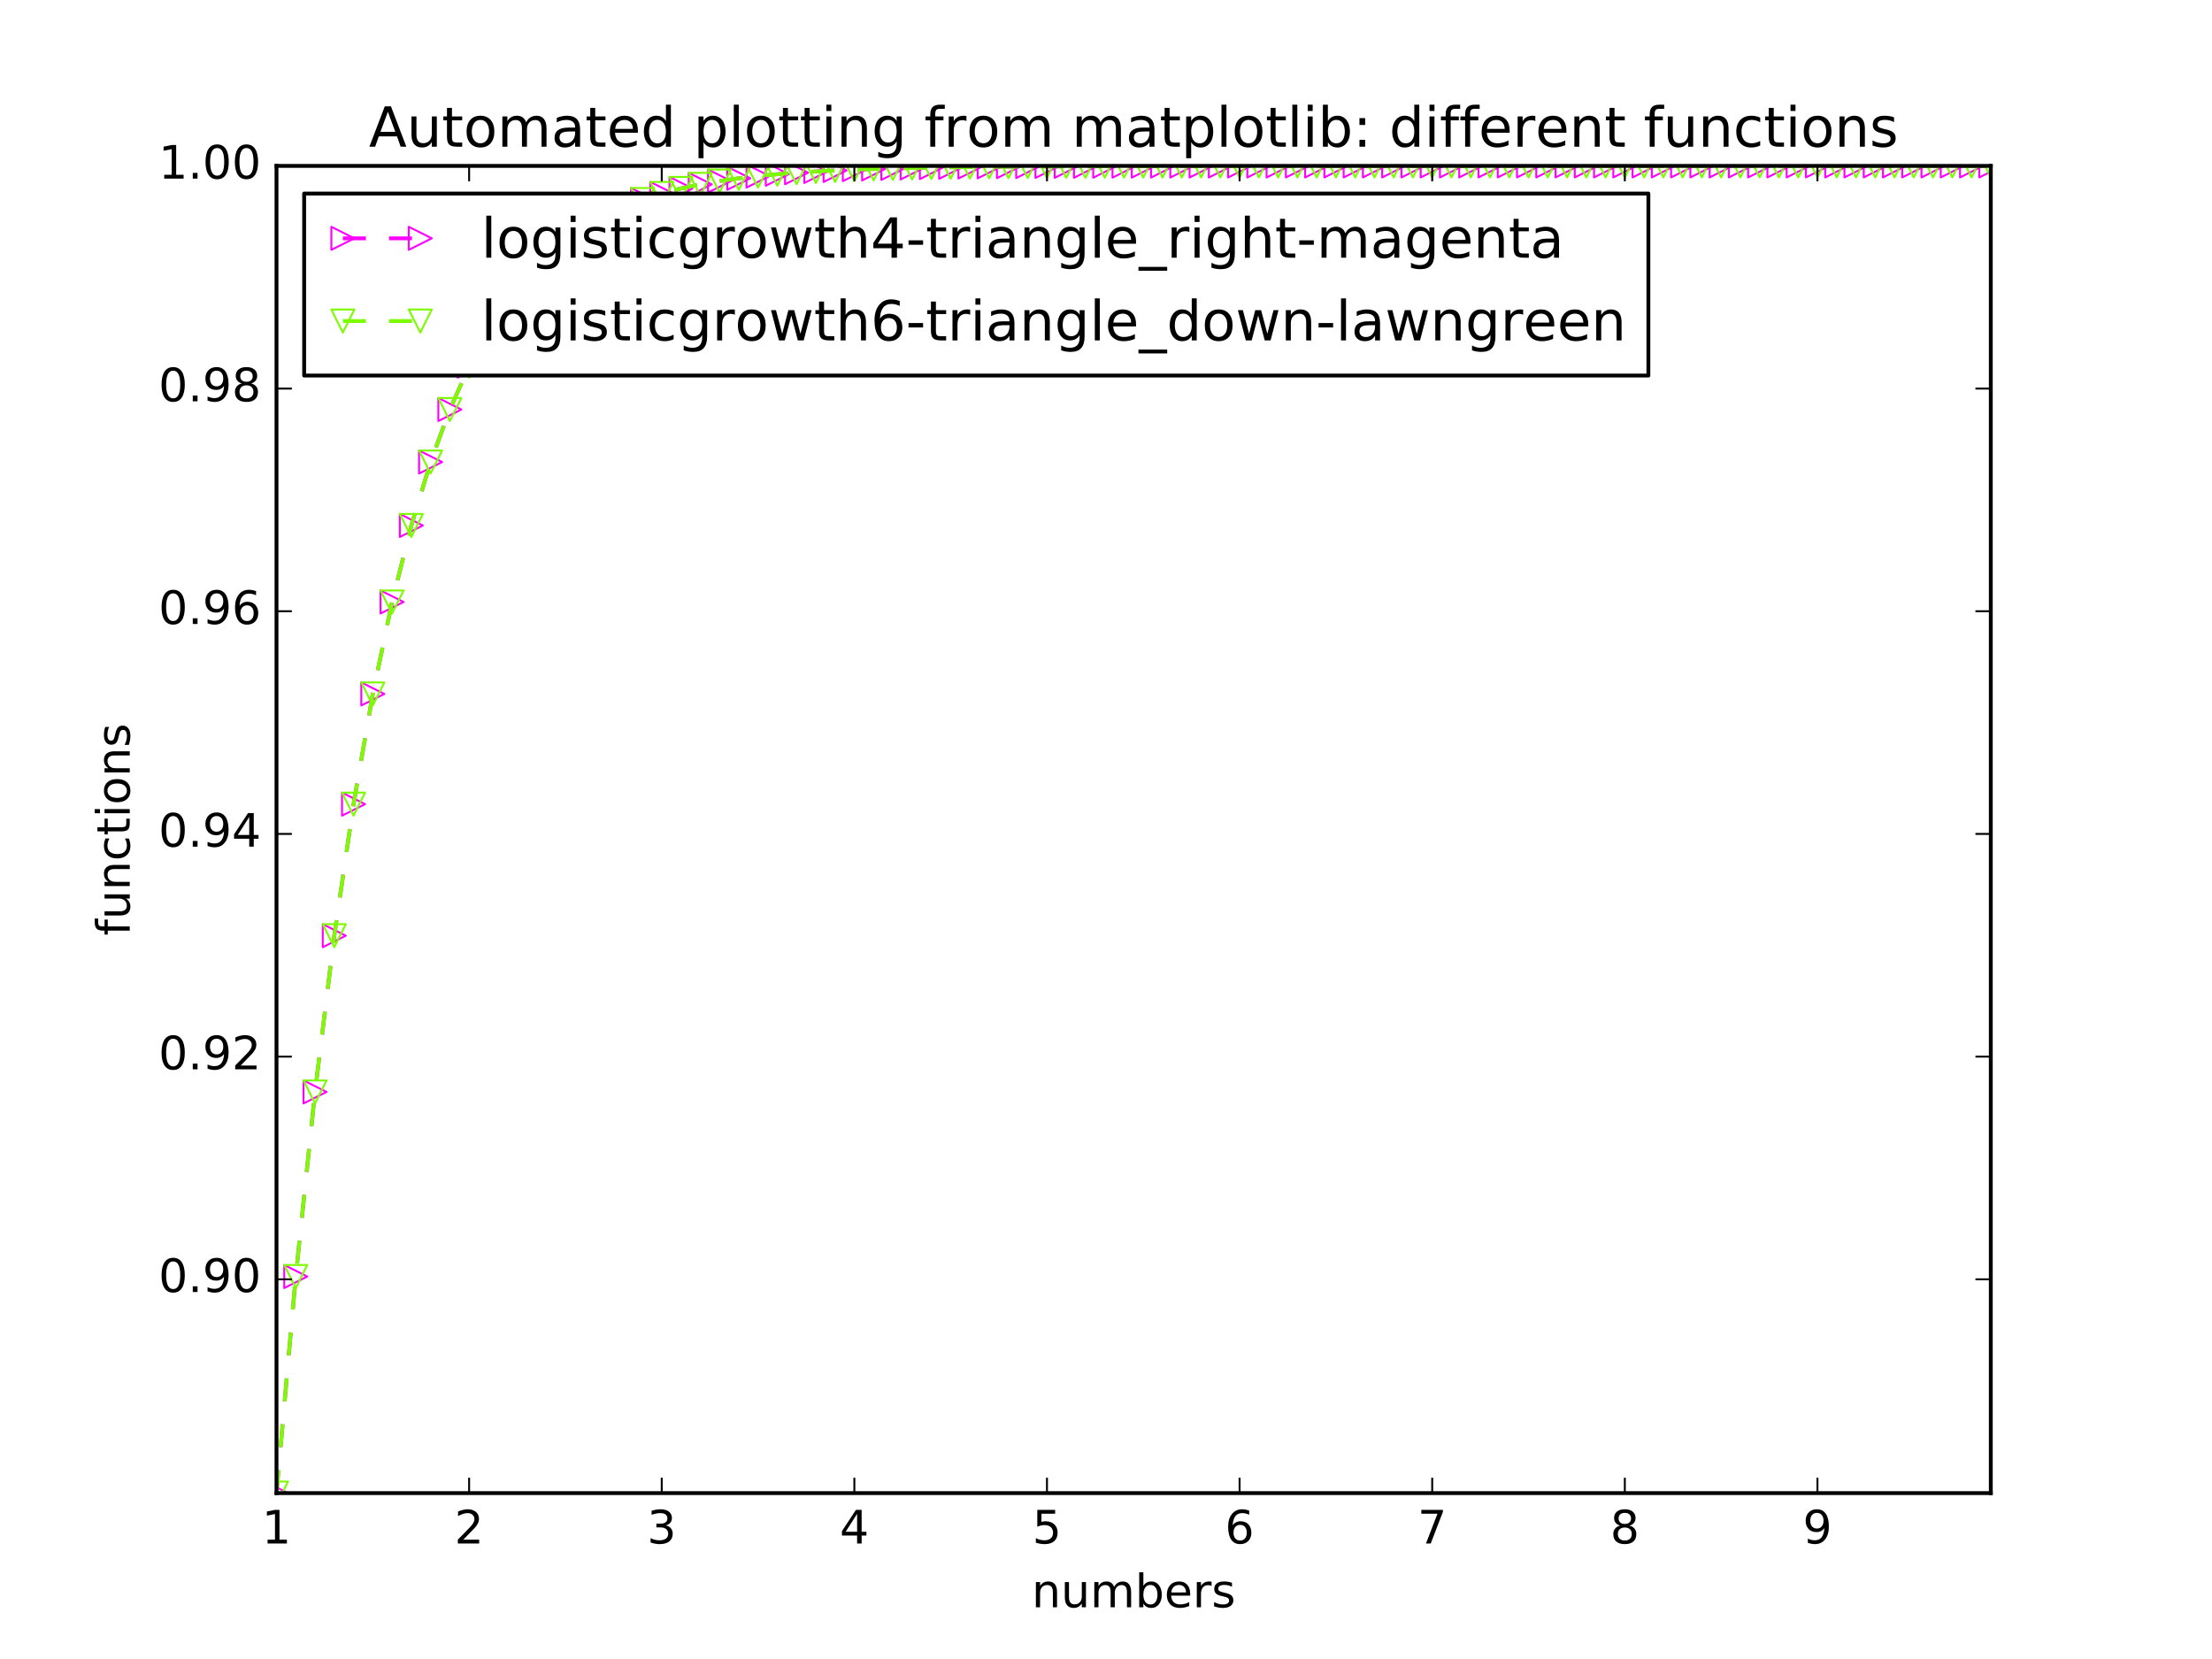 <?xml version="1.0" encoding="utf-8" standalone="no"?>
<!DOCTYPE svg PUBLIC "-//W3C//DTD SVG 1.1//EN"
  "http://www.w3.org/Graphics/SVG/1.1/DTD/svg11.dtd">
<!-- Created with matplotlib (http://matplotlib.org/) -->
<svg height="432pt" version="1.1" viewBox="0 0 576 432" width="576pt" xmlns="http://www.w3.org/2000/svg" xmlns:xlink="http://www.w3.org/1999/xlink">
 <defs>
  <style type="text/css">
*{stroke-linecap:butt;stroke-linejoin:round;stroke-miterlimit:100000;}
  </style>
 </defs>
 <g id="figure_1">
  <g id="patch_1">
   <path d="M 0 432 
L 576 432 
L 576 0 
L 0 0 
z
" style="fill:#ffffff;"/>
  </g>
  <g id="axes_1">
   <g id="patch_2">
    <path d="M 72 388.8 
L 518.4 388.8 
L 518.4 43.2 
L 72 43.2 
z
" style="fill:#ffffff;"/>
   </g>
   <g id="line2d_1">
    <path clip-path="url(#pf88b3b4ab7)" d="M 72 388.8 
L 77.016 332.402 
L 82.031 284.339 
L 87.047 243.65 
L 92.063 209.398 
L 97.079 180.7 
L 102.094 156.752 
L 107.11 136.833 
L 112.126 120.312 
L 117.142 106.639 
L 122.157 95.347 
L 127.173 86.034 
L 132.189 78.363 
L 137.204 72.053 
L 142.22 66.865 
L 147.236 62.604 
L 152.252 59.106 
L 157.267 56.236 
L 162.283 53.882 
L 167.299 51.951 
L 172.315 50.369 
L 177.33 49.072 
L 182.346 48.009 
L 187.362 47.139 
L 192.378 46.426 
L 197.393 45.841 
L 202.409 45.363 
L 207.425 44.971 
L 212.44 44.65 
L 217.456 44.387 
L 222.472 44.172 
L 227.488 43.996 
L 232.503 43.852 
L 237.519 43.734 
L 242.535 43.637 
L 247.551 43.558 
L 252.566 43.493 
L 257.582 43.44 
L 262.598 43.396 
L 267.613 43.361 
L 272.629 43.332 
L 277.645 43.308 
L 282.661 43.288 
L 287.676 43.272 
L 292.692 43.259 
L 297.708 43.248 
L 302.724 43.24 
L 307.739 43.232 
L 312.755 43.227 
L 317.771 43.222 
L 322.787 43.218 
L 327.802 43.215 
L 332.818 43.212 
L 337.834 43.21 
L 342.849 43.208 
L 347.865 43.207 
L 352.881 43.205 
L 357.897 43.204 
L 362.912 43.204 
L 367.928 43.203 
L 372.944 43.202 
L 377.96 43.202 
L 382.975 43.202 
L 387.991 43.201 
L 393.007 43.201 
L 398.022 43.201 
L 403.038 43.201 
L 408.054 43.201 
L 413.07 43.2 
L 418.085 43.2 
L 423.101 43.2 
L 428.117 43.2 
L 433.133 43.2 
L 438.148 43.2 
L 443.164 43.2 
L 448.18 43.2 
L 453.196 43.2 
L 458.211 43.2 
L 463.227 43.2 
L 468.243 43.2 
L 473.258 43.2 
L 478.274 43.2 
L 483.29 43.2 
L 488.306 43.2 
L 493.321 43.2 
L 498.337 43.2 
L 503.353 43.2 
L 508.369 43.2 
L 513.384 43.2 
L 518.4 43.2 
" style="fill:none;stroke:#ff00ff;stroke-dasharray:6,6;stroke-dashoffset:0.0;"/>
    <defs>
     <path d="M 3 0 
L -3 -3 
L -3 3 
z
" id="m8a7a3ca683" style="stroke:#ff00ff;stroke-linejoin:miter;stroke-width:0.5;"/>
    </defs>
    <g clip-path="url(#pf88b3b4ab7)">
     <use style="fill:none;stroke:#ff00ff;stroke-linejoin:miter;stroke-width:0.5;" x="72.0" xlink:href="#m8a7a3ca683" y="388.8"/>
     <use style="fill:none;stroke:#ff00ff;stroke-linejoin:miter;stroke-width:0.5;" x="77.016" xlink:href="#m8a7a3ca683" y="332.402"/>
     <use style="fill:none;stroke:#ff00ff;stroke-linejoin:miter;stroke-width:0.5;" x="82.031" xlink:href="#m8a7a3ca683" y="284.339"/>
     <use style="fill:none;stroke:#ff00ff;stroke-linejoin:miter;stroke-width:0.5;" x="87.047" xlink:href="#m8a7a3ca683" y="243.65"/>
     <use style="fill:none;stroke:#ff00ff;stroke-linejoin:miter;stroke-width:0.5;" x="92.063" xlink:href="#m8a7a3ca683" y="209.398"/>
     <use style="fill:none;stroke:#ff00ff;stroke-linejoin:miter;stroke-width:0.5;" x="97.079" xlink:href="#m8a7a3ca683" y="180.7"/>
     <use style="fill:none;stroke:#ff00ff;stroke-linejoin:miter;stroke-width:0.5;" x="102.094" xlink:href="#m8a7a3ca683" y="156.752"/>
     <use style="fill:none;stroke:#ff00ff;stroke-linejoin:miter;stroke-width:0.5;" x="107.11" xlink:href="#m8a7a3ca683" y="136.833"/>
     <use style="fill:none;stroke:#ff00ff;stroke-linejoin:miter;stroke-width:0.5;" x="112.126" xlink:href="#m8a7a3ca683" y="120.312"/>
     <use style="fill:none;stroke:#ff00ff;stroke-linejoin:miter;stroke-width:0.5;" x="117.142" xlink:href="#m8a7a3ca683" y="106.639"/>
     <use style="fill:none;stroke:#ff00ff;stroke-linejoin:miter;stroke-width:0.5;" x="122.157" xlink:href="#m8a7a3ca683" y="95.347"/>
     <use style="fill:none;stroke:#ff00ff;stroke-linejoin:miter;stroke-width:0.5;" x="127.173" xlink:href="#m8a7a3ca683" y="86.034"/>
     <use style="fill:none;stroke:#ff00ff;stroke-linejoin:miter;stroke-width:0.5;" x="132.189" xlink:href="#m8a7a3ca683" y="78.363"/>
     <use style="fill:none;stroke:#ff00ff;stroke-linejoin:miter;stroke-width:0.5;" x="137.204" xlink:href="#m8a7a3ca683" y="72.053"/>
     <use style="fill:none;stroke:#ff00ff;stroke-linejoin:miter;stroke-width:0.5;" x="142.22" xlink:href="#m8a7a3ca683" y="66.865"/>
     <use style="fill:none;stroke:#ff00ff;stroke-linejoin:miter;stroke-width:0.5;" x="147.236" xlink:href="#m8a7a3ca683" y="62.604"/>
     <use style="fill:none;stroke:#ff00ff;stroke-linejoin:miter;stroke-width:0.5;" x="152.252" xlink:href="#m8a7a3ca683" y="59.106"/>
     <use style="fill:none;stroke:#ff00ff;stroke-linejoin:miter;stroke-width:0.5;" x="157.267" xlink:href="#m8a7a3ca683" y="56.236"/>
     <use style="fill:none;stroke:#ff00ff;stroke-linejoin:miter;stroke-width:0.5;" x="162.283" xlink:href="#m8a7a3ca683" y="53.882"/>
     <use style="fill:none;stroke:#ff00ff;stroke-linejoin:miter;stroke-width:0.5;" x="167.299" xlink:href="#m8a7a3ca683" y="51.951"/>
     <use style="fill:none;stroke:#ff00ff;stroke-linejoin:miter;stroke-width:0.5;" x="172.315" xlink:href="#m8a7a3ca683" y="50.369"/>
     <use style="fill:none;stroke:#ff00ff;stroke-linejoin:miter;stroke-width:0.5;" x="177.33" xlink:href="#m8a7a3ca683" y="49.072"/>
     <use style="fill:none;stroke:#ff00ff;stroke-linejoin:miter;stroke-width:0.5;" x="182.346" xlink:href="#m8a7a3ca683" y="48.009"/>
     <use style="fill:none;stroke:#ff00ff;stroke-linejoin:miter;stroke-width:0.5;" x="187.362" xlink:href="#m8a7a3ca683" y="47.139"/>
     <use style="fill:none;stroke:#ff00ff;stroke-linejoin:miter;stroke-width:0.5;" x="192.378" xlink:href="#m8a7a3ca683" y="46.426"/>
     <use style="fill:none;stroke:#ff00ff;stroke-linejoin:miter;stroke-width:0.5;" x="197.393" xlink:href="#m8a7a3ca683" y="45.841"/>
     <use style="fill:none;stroke:#ff00ff;stroke-linejoin:miter;stroke-width:0.5;" x="202.409" xlink:href="#m8a7a3ca683" y="45.363"/>
     <use style="fill:none;stroke:#ff00ff;stroke-linejoin:miter;stroke-width:0.5;" x="207.425" xlink:href="#m8a7a3ca683" y="44.971"/>
     <use style="fill:none;stroke:#ff00ff;stroke-linejoin:miter;stroke-width:0.5;" x="212.44" xlink:href="#m8a7a3ca683" y="44.65"/>
     <use style="fill:none;stroke:#ff00ff;stroke-linejoin:miter;stroke-width:0.5;" x="217.456" xlink:href="#m8a7a3ca683" y="44.387"/>
     <use style="fill:none;stroke:#ff00ff;stroke-linejoin:miter;stroke-width:0.5;" x="222.472" xlink:href="#m8a7a3ca683" y="44.172"/>
     <use style="fill:none;stroke:#ff00ff;stroke-linejoin:miter;stroke-width:0.5;" x="227.488" xlink:href="#m8a7a3ca683" y="43.996"/>
     <use style="fill:none;stroke:#ff00ff;stroke-linejoin:miter;stroke-width:0.5;" x="232.503" xlink:href="#m8a7a3ca683" y="43.852"/>
     <use style="fill:none;stroke:#ff00ff;stroke-linejoin:miter;stroke-width:0.5;" x="237.519" xlink:href="#m8a7a3ca683" y="43.734"/>
     <use style="fill:none;stroke:#ff00ff;stroke-linejoin:miter;stroke-width:0.5;" x="242.535" xlink:href="#m8a7a3ca683" y="43.637"/>
     <use style="fill:none;stroke:#ff00ff;stroke-linejoin:miter;stroke-width:0.5;" x="247.551" xlink:href="#m8a7a3ca683" y="43.558"/>
     <use style="fill:none;stroke:#ff00ff;stroke-linejoin:miter;stroke-width:0.5;" x="252.566" xlink:href="#m8a7a3ca683" y="43.493"/>
     <use style="fill:none;stroke:#ff00ff;stroke-linejoin:miter;stroke-width:0.5;" x="257.582" xlink:href="#m8a7a3ca683" y="43.44"/>
     <use style="fill:none;stroke:#ff00ff;stroke-linejoin:miter;stroke-width:0.5;" x="262.598" xlink:href="#m8a7a3ca683" y="43.396"/>
     <use style="fill:none;stroke:#ff00ff;stroke-linejoin:miter;stroke-width:0.5;" x="267.613" xlink:href="#m8a7a3ca683" y="43.361"/>
     <use style="fill:none;stroke:#ff00ff;stroke-linejoin:miter;stroke-width:0.5;" x="272.629" xlink:href="#m8a7a3ca683" y="43.332"/>
     <use style="fill:none;stroke:#ff00ff;stroke-linejoin:miter;stroke-width:0.5;" x="277.645" xlink:href="#m8a7a3ca683" y="43.308"/>
     <use style="fill:none;stroke:#ff00ff;stroke-linejoin:miter;stroke-width:0.5;" x="282.661" xlink:href="#m8a7a3ca683" y="43.288"/>
     <use style="fill:none;stroke:#ff00ff;stroke-linejoin:miter;stroke-width:0.5;" x="287.676" xlink:href="#m8a7a3ca683" y="43.272"/>
     <use style="fill:none;stroke:#ff00ff;stroke-linejoin:miter;stroke-width:0.5;" x="292.692" xlink:href="#m8a7a3ca683" y="43.259"/>
     <use style="fill:none;stroke:#ff00ff;stroke-linejoin:miter;stroke-width:0.5;" x="297.708" xlink:href="#m8a7a3ca683" y="43.248"/>
     <use style="fill:none;stroke:#ff00ff;stroke-linejoin:miter;stroke-width:0.5;" x="302.724" xlink:href="#m8a7a3ca683" y="43.24"/>
     <use style="fill:none;stroke:#ff00ff;stroke-linejoin:miter;stroke-width:0.5;" x="307.739" xlink:href="#m8a7a3ca683" y="43.232"/>
     <use style="fill:none;stroke:#ff00ff;stroke-linejoin:miter;stroke-width:0.5;" x="312.755" xlink:href="#m8a7a3ca683" y="43.227"/>
     <use style="fill:none;stroke:#ff00ff;stroke-linejoin:miter;stroke-width:0.5;" x="317.771" xlink:href="#m8a7a3ca683" y="43.222"/>
     <use style="fill:none;stroke:#ff00ff;stroke-linejoin:miter;stroke-width:0.5;" x="322.787" xlink:href="#m8a7a3ca683" y="43.218"/>
     <use style="fill:none;stroke:#ff00ff;stroke-linejoin:miter;stroke-width:0.5;" x="327.802" xlink:href="#m8a7a3ca683" y="43.215"/>
     <use style="fill:none;stroke:#ff00ff;stroke-linejoin:miter;stroke-width:0.5;" x="332.818" xlink:href="#m8a7a3ca683" y="43.212"/>
     <use style="fill:none;stroke:#ff00ff;stroke-linejoin:miter;stroke-width:0.5;" x="337.834" xlink:href="#m8a7a3ca683" y="43.21"/>
     <use style="fill:none;stroke:#ff00ff;stroke-linejoin:miter;stroke-width:0.5;" x="342.849" xlink:href="#m8a7a3ca683" y="43.208"/>
     <use style="fill:none;stroke:#ff00ff;stroke-linejoin:miter;stroke-width:0.5;" x="347.865" xlink:href="#m8a7a3ca683" y="43.207"/>
     <use style="fill:none;stroke:#ff00ff;stroke-linejoin:miter;stroke-width:0.5;" x="352.881" xlink:href="#m8a7a3ca683" y="43.205"/>
     <use style="fill:none;stroke:#ff00ff;stroke-linejoin:miter;stroke-width:0.5;" x="357.897" xlink:href="#m8a7a3ca683" y="43.204"/>
     <use style="fill:none;stroke:#ff00ff;stroke-linejoin:miter;stroke-width:0.5;" x="362.912" xlink:href="#m8a7a3ca683" y="43.204"/>
     <use style="fill:none;stroke:#ff00ff;stroke-linejoin:miter;stroke-width:0.5;" x="367.928" xlink:href="#m8a7a3ca683" y="43.203"/>
     <use style="fill:none;stroke:#ff00ff;stroke-linejoin:miter;stroke-width:0.5;" x="372.944" xlink:href="#m8a7a3ca683" y="43.202"/>
     <use style="fill:none;stroke:#ff00ff;stroke-linejoin:miter;stroke-width:0.5;" x="377.96" xlink:href="#m8a7a3ca683" y="43.202"/>
     <use style="fill:none;stroke:#ff00ff;stroke-linejoin:miter;stroke-width:0.5;" x="382.975" xlink:href="#m8a7a3ca683" y="43.202"/>
     <use style="fill:none;stroke:#ff00ff;stroke-linejoin:miter;stroke-width:0.5;" x="387.991" xlink:href="#m8a7a3ca683" y="43.201"/>
     <use style="fill:none;stroke:#ff00ff;stroke-linejoin:miter;stroke-width:0.5;" x="393.007" xlink:href="#m8a7a3ca683" y="43.201"/>
     <use style="fill:none;stroke:#ff00ff;stroke-linejoin:miter;stroke-width:0.5;" x="398.022" xlink:href="#m8a7a3ca683" y="43.201"/>
     <use style="fill:none;stroke:#ff00ff;stroke-linejoin:miter;stroke-width:0.5;" x="403.038" xlink:href="#m8a7a3ca683" y="43.201"/>
     <use style="fill:none;stroke:#ff00ff;stroke-linejoin:miter;stroke-width:0.5;" x="408.054" xlink:href="#m8a7a3ca683" y="43.201"/>
     <use style="fill:none;stroke:#ff00ff;stroke-linejoin:miter;stroke-width:0.5;" x="413.07" xlink:href="#m8a7a3ca683" y="43.2"/>
     <use style="fill:none;stroke:#ff00ff;stroke-linejoin:miter;stroke-width:0.5;" x="418.085" xlink:href="#m8a7a3ca683" y="43.2"/>
     <use style="fill:none;stroke:#ff00ff;stroke-linejoin:miter;stroke-width:0.5;" x="423.101" xlink:href="#m8a7a3ca683" y="43.2"/>
     <use style="fill:none;stroke:#ff00ff;stroke-linejoin:miter;stroke-width:0.5;" x="428.117" xlink:href="#m8a7a3ca683" y="43.2"/>
     <use style="fill:none;stroke:#ff00ff;stroke-linejoin:miter;stroke-width:0.5;" x="433.133" xlink:href="#m8a7a3ca683" y="43.2"/>
     <use style="fill:none;stroke:#ff00ff;stroke-linejoin:miter;stroke-width:0.5;" x="438.148" xlink:href="#m8a7a3ca683" y="43.2"/>
     <use style="fill:none;stroke:#ff00ff;stroke-linejoin:miter;stroke-width:0.5;" x="443.164" xlink:href="#m8a7a3ca683" y="43.2"/>
     <use style="fill:none;stroke:#ff00ff;stroke-linejoin:miter;stroke-width:0.5;" x="448.18" xlink:href="#m8a7a3ca683" y="43.2"/>
     <use style="fill:none;stroke:#ff00ff;stroke-linejoin:miter;stroke-width:0.5;" x="453.196" xlink:href="#m8a7a3ca683" y="43.2"/>
     <use style="fill:none;stroke:#ff00ff;stroke-linejoin:miter;stroke-width:0.5;" x="458.211" xlink:href="#m8a7a3ca683" y="43.2"/>
     <use style="fill:none;stroke:#ff00ff;stroke-linejoin:miter;stroke-width:0.5;" x="463.227" xlink:href="#m8a7a3ca683" y="43.2"/>
     <use style="fill:none;stroke:#ff00ff;stroke-linejoin:miter;stroke-width:0.5;" x="468.243" xlink:href="#m8a7a3ca683" y="43.2"/>
     <use style="fill:none;stroke:#ff00ff;stroke-linejoin:miter;stroke-width:0.5;" x="473.258" xlink:href="#m8a7a3ca683" y="43.2"/>
     <use style="fill:none;stroke:#ff00ff;stroke-linejoin:miter;stroke-width:0.5;" x="478.274" xlink:href="#m8a7a3ca683" y="43.2"/>
     <use style="fill:none;stroke:#ff00ff;stroke-linejoin:miter;stroke-width:0.5;" x="483.29" xlink:href="#m8a7a3ca683" y="43.2"/>
     <use style="fill:none;stroke:#ff00ff;stroke-linejoin:miter;stroke-width:0.5;" x="488.306" xlink:href="#m8a7a3ca683" y="43.2"/>
     <use style="fill:none;stroke:#ff00ff;stroke-linejoin:miter;stroke-width:0.5;" x="493.321" xlink:href="#m8a7a3ca683" y="43.2"/>
     <use style="fill:none;stroke:#ff00ff;stroke-linejoin:miter;stroke-width:0.5;" x="498.337" xlink:href="#m8a7a3ca683" y="43.2"/>
     <use style="fill:none;stroke:#ff00ff;stroke-linejoin:miter;stroke-width:0.5;" x="503.353" xlink:href="#m8a7a3ca683" y="43.2"/>
     <use style="fill:none;stroke:#ff00ff;stroke-linejoin:miter;stroke-width:0.5;" x="508.369" xlink:href="#m8a7a3ca683" y="43.2"/>
     <use style="fill:none;stroke:#ff00ff;stroke-linejoin:miter;stroke-width:0.5;" x="513.384" xlink:href="#m8a7a3ca683" y="43.2"/>
     <use style="fill:none;stroke:#ff00ff;stroke-linejoin:miter;stroke-width:0.5;" x="518.4" xlink:href="#m8a7a3ca683" y="43.2"/>
    </g>
   </g>
   <g id="line2d_2">
    <path clip-path="url(#pf88b3b4ab7)" d="M 72 388.8 
L 77.016 332.402 
L 82.031 284.339 
L 87.047 243.65 
L 92.063 209.398 
L 97.079 180.7 
L 102.094 156.752 
L 107.11 136.833 
L 112.126 120.312 
L 117.142 106.639 
L 122.157 95.347 
L 127.173 86.034 
L 132.189 78.363 
L 137.204 72.053 
L 142.22 66.865 
L 147.236 62.604 
L 152.252 59.106 
L 157.267 56.236 
L 162.283 53.882 
L 167.299 51.951 
L 172.315 50.369 
L 177.33 49.072 
L 182.346 48.009 
L 187.362 47.139 
L 192.378 46.426 
L 197.393 45.841 
L 202.409 45.363 
L 207.425 44.971 
L 212.44 44.65 
L 217.456 44.387 
L 222.472 44.172 
L 227.488 43.996 
L 232.503 43.852 
L 237.519 43.734 
L 242.535 43.637 
L 247.551 43.558 
L 252.566 43.493 
L 257.582 43.44 
L 262.598 43.396 
L 267.613 43.361 
L 272.629 43.332 
L 277.645 43.308 
L 282.661 43.288 
L 287.676 43.272 
L 292.692 43.259 
L 297.708 43.248 
L 302.724 43.24 
L 307.739 43.232 
L 312.755 43.227 
L 317.771 43.222 
L 322.787 43.218 
L 327.802 43.215 
L 332.818 43.212 
L 337.834 43.21 
L 342.849 43.208 
L 347.865 43.207 
L 352.881 43.205 
L 357.897 43.204 
L 362.912 43.204 
L 367.928 43.203 
L 372.944 43.202 
L 377.96 43.202 
L 382.975 43.202 
L 387.991 43.201 
L 393.007 43.201 
L 398.022 43.201 
L 403.038 43.201 
L 408.054 43.201 
L 413.07 43.2 
L 418.085 43.2 
L 423.101 43.2 
L 428.117 43.2 
L 433.133 43.2 
L 438.148 43.2 
L 443.164 43.2 
L 448.18 43.2 
L 453.196 43.2 
L 458.211 43.2 
L 463.227 43.2 
L 468.243 43.2 
L 473.258 43.2 
L 478.274 43.2 
L 483.29 43.2 
L 488.306 43.2 
L 493.321 43.2 
L 498.337 43.2 
L 503.353 43.2 
L 508.369 43.2 
L 513.384 43.2 
L 518.4 43.2 
" style="fill:none;stroke:#7cfc00;stroke-dasharray:6,6;stroke-dashoffset:0.0;"/>
    <defs>
     <path d="M -0 3 
L 3 -3 
L -3 -3 
z
" id="m6079792cb1" style="stroke:#7cfc00;stroke-linejoin:miter;stroke-width:0.5;"/>
    </defs>
    <g clip-path="url(#pf88b3b4ab7)">
     <use style="fill:none;stroke:#7cfc00;stroke-linejoin:miter;stroke-width:0.5;" x="72.0" xlink:href="#m6079792cb1" y="388.8"/>
     <use style="fill:none;stroke:#7cfc00;stroke-linejoin:miter;stroke-width:0.5;" x="77.016" xlink:href="#m6079792cb1" y="332.402"/>
     <use style="fill:none;stroke:#7cfc00;stroke-linejoin:miter;stroke-width:0.5;" x="82.031" xlink:href="#m6079792cb1" y="284.339"/>
     <use style="fill:none;stroke:#7cfc00;stroke-linejoin:miter;stroke-width:0.5;" x="87.047" xlink:href="#m6079792cb1" y="243.65"/>
     <use style="fill:none;stroke:#7cfc00;stroke-linejoin:miter;stroke-width:0.5;" x="92.063" xlink:href="#m6079792cb1" y="209.398"/>
     <use style="fill:none;stroke:#7cfc00;stroke-linejoin:miter;stroke-width:0.5;" x="97.079" xlink:href="#m6079792cb1" y="180.7"/>
     <use style="fill:none;stroke:#7cfc00;stroke-linejoin:miter;stroke-width:0.5;" x="102.094" xlink:href="#m6079792cb1" y="156.752"/>
     <use style="fill:none;stroke:#7cfc00;stroke-linejoin:miter;stroke-width:0.5;" x="107.11" xlink:href="#m6079792cb1" y="136.833"/>
     <use style="fill:none;stroke:#7cfc00;stroke-linejoin:miter;stroke-width:0.5;" x="112.126" xlink:href="#m6079792cb1" y="120.312"/>
     <use style="fill:none;stroke:#7cfc00;stroke-linejoin:miter;stroke-width:0.5;" x="117.142" xlink:href="#m6079792cb1" y="106.639"/>
     <use style="fill:none;stroke:#7cfc00;stroke-linejoin:miter;stroke-width:0.5;" x="122.157" xlink:href="#m6079792cb1" y="95.347"/>
     <use style="fill:none;stroke:#7cfc00;stroke-linejoin:miter;stroke-width:0.5;" x="127.173" xlink:href="#m6079792cb1" y="86.034"/>
     <use style="fill:none;stroke:#7cfc00;stroke-linejoin:miter;stroke-width:0.5;" x="132.189" xlink:href="#m6079792cb1" y="78.363"/>
     <use style="fill:none;stroke:#7cfc00;stroke-linejoin:miter;stroke-width:0.5;" x="137.204" xlink:href="#m6079792cb1" y="72.053"/>
     <use style="fill:none;stroke:#7cfc00;stroke-linejoin:miter;stroke-width:0.5;" x="142.22" xlink:href="#m6079792cb1" y="66.865"/>
     <use style="fill:none;stroke:#7cfc00;stroke-linejoin:miter;stroke-width:0.5;" x="147.236" xlink:href="#m6079792cb1" y="62.604"/>
     <use style="fill:none;stroke:#7cfc00;stroke-linejoin:miter;stroke-width:0.5;" x="152.252" xlink:href="#m6079792cb1" y="59.106"/>
     <use style="fill:none;stroke:#7cfc00;stroke-linejoin:miter;stroke-width:0.5;" x="157.267" xlink:href="#m6079792cb1" y="56.236"/>
     <use style="fill:none;stroke:#7cfc00;stroke-linejoin:miter;stroke-width:0.5;" x="162.283" xlink:href="#m6079792cb1" y="53.882"/>
     <use style="fill:none;stroke:#7cfc00;stroke-linejoin:miter;stroke-width:0.5;" x="167.299" xlink:href="#m6079792cb1" y="51.951"/>
     <use style="fill:none;stroke:#7cfc00;stroke-linejoin:miter;stroke-width:0.5;" x="172.315" xlink:href="#m6079792cb1" y="50.369"/>
     <use style="fill:none;stroke:#7cfc00;stroke-linejoin:miter;stroke-width:0.5;" x="177.33" xlink:href="#m6079792cb1" y="49.072"/>
     <use style="fill:none;stroke:#7cfc00;stroke-linejoin:miter;stroke-width:0.5;" x="182.346" xlink:href="#m6079792cb1" y="48.009"/>
     <use style="fill:none;stroke:#7cfc00;stroke-linejoin:miter;stroke-width:0.5;" x="187.362" xlink:href="#m6079792cb1" y="47.139"/>
     <use style="fill:none;stroke:#7cfc00;stroke-linejoin:miter;stroke-width:0.5;" x="192.378" xlink:href="#m6079792cb1" y="46.426"/>
     <use style="fill:none;stroke:#7cfc00;stroke-linejoin:miter;stroke-width:0.5;" x="197.393" xlink:href="#m6079792cb1" y="45.841"/>
     <use style="fill:none;stroke:#7cfc00;stroke-linejoin:miter;stroke-width:0.5;" x="202.409" xlink:href="#m6079792cb1" y="45.363"/>
     <use style="fill:none;stroke:#7cfc00;stroke-linejoin:miter;stroke-width:0.5;" x="207.425" xlink:href="#m6079792cb1" y="44.971"/>
     <use style="fill:none;stroke:#7cfc00;stroke-linejoin:miter;stroke-width:0.5;" x="212.44" xlink:href="#m6079792cb1" y="44.65"/>
     <use style="fill:none;stroke:#7cfc00;stroke-linejoin:miter;stroke-width:0.5;" x="217.456" xlink:href="#m6079792cb1" y="44.387"/>
     <use style="fill:none;stroke:#7cfc00;stroke-linejoin:miter;stroke-width:0.5;" x="222.472" xlink:href="#m6079792cb1" y="44.172"/>
     <use style="fill:none;stroke:#7cfc00;stroke-linejoin:miter;stroke-width:0.5;" x="227.488" xlink:href="#m6079792cb1" y="43.996"/>
     <use style="fill:none;stroke:#7cfc00;stroke-linejoin:miter;stroke-width:0.5;" x="232.503" xlink:href="#m6079792cb1" y="43.852"/>
     <use style="fill:none;stroke:#7cfc00;stroke-linejoin:miter;stroke-width:0.5;" x="237.519" xlink:href="#m6079792cb1" y="43.734"/>
     <use style="fill:none;stroke:#7cfc00;stroke-linejoin:miter;stroke-width:0.5;" x="242.535" xlink:href="#m6079792cb1" y="43.637"/>
     <use style="fill:none;stroke:#7cfc00;stroke-linejoin:miter;stroke-width:0.5;" x="247.551" xlink:href="#m6079792cb1" y="43.558"/>
     <use style="fill:none;stroke:#7cfc00;stroke-linejoin:miter;stroke-width:0.5;" x="252.566" xlink:href="#m6079792cb1" y="43.493"/>
     <use style="fill:none;stroke:#7cfc00;stroke-linejoin:miter;stroke-width:0.5;" x="257.582" xlink:href="#m6079792cb1" y="43.44"/>
     <use style="fill:none;stroke:#7cfc00;stroke-linejoin:miter;stroke-width:0.5;" x="262.598" xlink:href="#m6079792cb1" y="43.396"/>
     <use style="fill:none;stroke:#7cfc00;stroke-linejoin:miter;stroke-width:0.5;" x="267.613" xlink:href="#m6079792cb1" y="43.361"/>
     <use style="fill:none;stroke:#7cfc00;stroke-linejoin:miter;stroke-width:0.5;" x="272.629" xlink:href="#m6079792cb1" y="43.332"/>
     <use style="fill:none;stroke:#7cfc00;stroke-linejoin:miter;stroke-width:0.5;" x="277.645" xlink:href="#m6079792cb1" y="43.308"/>
     <use style="fill:none;stroke:#7cfc00;stroke-linejoin:miter;stroke-width:0.5;" x="282.661" xlink:href="#m6079792cb1" y="43.288"/>
     <use style="fill:none;stroke:#7cfc00;stroke-linejoin:miter;stroke-width:0.5;" x="287.676" xlink:href="#m6079792cb1" y="43.272"/>
     <use style="fill:none;stroke:#7cfc00;stroke-linejoin:miter;stroke-width:0.5;" x="292.692" xlink:href="#m6079792cb1" y="43.259"/>
     <use style="fill:none;stroke:#7cfc00;stroke-linejoin:miter;stroke-width:0.5;" x="297.708" xlink:href="#m6079792cb1" y="43.248"/>
     <use style="fill:none;stroke:#7cfc00;stroke-linejoin:miter;stroke-width:0.5;" x="302.724" xlink:href="#m6079792cb1" y="43.24"/>
     <use style="fill:none;stroke:#7cfc00;stroke-linejoin:miter;stroke-width:0.5;" x="307.739" xlink:href="#m6079792cb1" y="43.232"/>
     <use style="fill:none;stroke:#7cfc00;stroke-linejoin:miter;stroke-width:0.5;" x="312.755" xlink:href="#m6079792cb1" y="43.227"/>
     <use style="fill:none;stroke:#7cfc00;stroke-linejoin:miter;stroke-width:0.5;" x="317.771" xlink:href="#m6079792cb1" y="43.222"/>
     <use style="fill:none;stroke:#7cfc00;stroke-linejoin:miter;stroke-width:0.5;" x="322.787" xlink:href="#m6079792cb1" y="43.218"/>
     <use style="fill:none;stroke:#7cfc00;stroke-linejoin:miter;stroke-width:0.5;" x="327.802" xlink:href="#m6079792cb1" y="43.215"/>
     <use style="fill:none;stroke:#7cfc00;stroke-linejoin:miter;stroke-width:0.5;" x="332.818" xlink:href="#m6079792cb1" y="43.212"/>
     <use style="fill:none;stroke:#7cfc00;stroke-linejoin:miter;stroke-width:0.5;" x="337.834" xlink:href="#m6079792cb1" y="43.21"/>
     <use style="fill:none;stroke:#7cfc00;stroke-linejoin:miter;stroke-width:0.5;" x="342.849" xlink:href="#m6079792cb1" y="43.208"/>
     <use style="fill:none;stroke:#7cfc00;stroke-linejoin:miter;stroke-width:0.5;" x="347.865" xlink:href="#m6079792cb1" y="43.207"/>
     <use style="fill:none;stroke:#7cfc00;stroke-linejoin:miter;stroke-width:0.5;" x="352.881" xlink:href="#m6079792cb1" y="43.205"/>
     <use style="fill:none;stroke:#7cfc00;stroke-linejoin:miter;stroke-width:0.5;" x="357.897" xlink:href="#m6079792cb1" y="43.204"/>
     <use style="fill:none;stroke:#7cfc00;stroke-linejoin:miter;stroke-width:0.5;" x="362.912" xlink:href="#m6079792cb1" y="43.204"/>
     <use style="fill:none;stroke:#7cfc00;stroke-linejoin:miter;stroke-width:0.5;" x="367.928" xlink:href="#m6079792cb1" y="43.203"/>
     <use style="fill:none;stroke:#7cfc00;stroke-linejoin:miter;stroke-width:0.5;" x="372.944" xlink:href="#m6079792cb1" y="43.202"/>
     <use style="fill:none;stroke:#7cfc00;stroke-linejoin:miter;stroke-width:0.5;" x="377.96" xlink:href="#m6079792cb1" y="43.202"/>
     <use style="fill:none;stroke:#7cfc00;stroke-linejoin:miter;stroke-width:0.5;" x="382.975" xlink:href="#m6079792cb1" y="43.202"/>
     <use style="fill:none;stroke:#7cfc00;stroke-linejoin:miter;stroke-width:0.5;" x="387.991" xlink:href="#m6079792cb1" y="43.201"/>
     <use style="fill:none;stroke:#7cfc00;stroke-linejoin:miter;stroke-width:0.5;" x="393.007" xlink:href="#m6079792cb1" y="43.201"/>
     <use style="fill:none;stroke:#7cfc00;stroke-linejoin:miter;stroke-width:0.5;" x="398.022" xlink:href="#m6079792cb1" y="43.201"/>
     <use style="fill:none;stroke:#7cfc00;stroke-linejoin:miter;stroke-width:0.5;" x="403.038" xlink:href="#m6079792cb1" y="43.201"/>
     <use style="fill:none;stroke:#7cfc00;stroke-linejoin:miter;stroke-width:0.5;" x="408.054" xlink:href="#m6079792cb1" y="43.201"/>
     <use style="fill:none;stroke:#7cfc00;stroke-linejoin:miter;stroke-width:0.5;" x="413.07" xlink:href="#m6079792cb1" y="43.2"/>
     <use style="fill:none;stroke:#7cfc00;stroke-linejoin:miter;stroke-width:0.5;" x="418.085" xlink:href="#m6079792cb1" y="43.2"/>
     <use style="fill:none;stroke:#7cfc00;stroke-linejoin:miter;stroke-width:0.5;" x="423.101" xlink:href="#m6079792cb1" y="43.2"/>
     <use style="fill:none;stroke:#7cfc00;stroke-linejoin:miter;stroke-width:0.5;" x="428.117" xlink:href="#m6079792cb1" y="43.2"/>
     <use style="fill:none;stroke:#7cfc00;stroke-linejoin:miter;stroke-width:0.5;" x="433.133" xlink:href="#m6079792cb1" y="43.2"/>
     <use style="fill:none;stroke:#7cfc00;stroke-linejoin:miter;stroke-width:0.5;" x="438.148" xlink:href="#m6079792cb1" y="43.2"/>
     <use style="fill:none;stroke:#7cfc00;stroke-linejoin:miter;stroke-width:0.5;" x="443.164" xlink:href="#m6079792cb1" y="43.2"/>
     <use style="fill:none;stroke:#7cfc00;stroke-linejoin:miter;stroke-width:0.5;" x="448.18" xlink:href="#m6079792cb1" y="43.2"/>
     <use style="fill:none;stroke:#7cfc00;stroke-linejoin:miter;stroke-width:0.5;" x="453.196" xlink:href="#m6079792cb1" y="43.2"/>
     <use style="fill:none;stroke:#7cfc00;stroke-linejoin:miter;stroke-width:0.5;" x="458.211" xlink:href="#m6079792cb1" y="43.2"/>
     <use style="fill:none;stroke:#7cfc00;stroke-linejoin:miter;stroke-width:0.5;" x="463.227" xlink:href="#m6079792cb1" y="43.2"/>
     <use style="fill:none;stroke:#7cfc00;stroke-linejoin:miter;stroke-width:0.5;" x="468.243" xlink:href="#m6079792cb1" y="43.2"/>
     <use style="fill:none;stroke:#7cfc00;stroke-linejoin:miter;stroke-width:0.5;" x="473.258" xlink:href="#m6079792cb1" y="43.2"/>
     <use style="fill:none;stroke:#7cfc00;stroke-linejoin:miter;stroke-width:0.5;" x="478.274" xlink:href="#m6079792cb1" y="43.2"/>
     <use style="fill:none;stroke:#7cfc00;stroke-linejoin:miter;stroke-width:0.5;" x="483.29" xlink:href="#m6079792cb1" y="43.2"/>
     <use style="fill:none;stroke:#7cfc00;stroke-linejoin:miter;stroke-width:0.5;" x="488.306" xlink:href="#m6079792cb1" y="43.2"/>
     <use style="fill:none;stroke:#7cfc00;stroke-linejoin:miter;stroke-width:0.5;" x="493.321" xlink:href="#m6079792cb1" y="43.2"/>
     <use style="fill:none;stroke:#7cfc00;stroke-linejoin:miter;stroke-width:0.5;" x="498.337" xlink:href="#m6079792cb1" y="43.2"/>
     <use style="fill:none;stroke:#7cfc00;stroke-linejoin:miter;stroke-width:0.5;" x="503.353" xlink:href="#m6079792cb1" y="43.2"/>
     <use style="fill:none;stroke:#7cfc00;stroke-linejoin:miter;stroke-width:0.5;" x="508.369" xlink:href="#m6079792cb1" y="43.2"/>
     <use style="fill:none;stroke:#7cfc00;stroke-linejoin:miter;stroke-width:0.5;" x="513.384" xlink:href="#m6079792cb1" y="43.2"/>
     <use style="fill:none;stroke:#7cfc00;stroke-linejoin:miter;stroke-width:0.5;" x="518.4" xlink:href="#m6079792cb1" y="43.2"/>
    </g>
   </g>
   <g id="patch_3">
    <path d="M 72 43.2 
L 518.4 43.2 
" style="fill:none;stroke:#000000;stroke-linecap:square;stroke-linejoin:miter;"/>
   </g>
   <g id="patch_4">
    <path d="M 518.4 388.8 
L 518.4 43.2 
" style="fill:none;stroke:#000000;stroke-linecap:square;stroke-linejoin:miter;"/>
   </g>
   <g id="patch_5">
    <path d="M 72 388.8 
L 518.4 388.8 
" style="fill:none;stroke:#000000;stroke-linecap:square;stroke-linejoin:miter;"/>
   </g>
   <g id="patch_6">
    <path d="M 72 388.8 
L 72 43.2 
" style="fill:none;stroke:#000000;stroke-linecap:square;stroke-linejoin:miter;"/>
   </g>
   <g id="matplotlib.axis_1">
    <g id="xtick_1">
     <g id="line2d_3">
      <defs>
       <path d="M 0 0 
L 0 -4 
" id="mcbfa7b31e3" style="stroke:#000000;stroke-width:0.5;"/>
      </defs>
      <g>
       <use style="stroke:#000000;stroke-width:0.5;" x="72.0" xlink:href="#mcbfa7b31e3" y="388.8"/>
      </g>
     </g>
     <g id="line2d_4">
      <defs>
       <path d="M 0 0 
L 0 4 
" id="m161cdef2e9" style="stroke:#000000;stroke-width:0.5;"/>
      </defs>
      <g>
       <use style="stroke:#000000;stroke-width:0.5;" x="72.0" xlink:href="#m161cdef2e9" y="43.2"/>
      </g>
     </g>
     <g id="text_1">
      <!-- 1 -->
      <defs>
       <path d="M 12.406 8.297 
L 28.516 8.297 
L 28.516 63.922 
L 10.984 60.406 
L 10.984 69.391 
L 28.422 72.906 
L 38.281 72.906 
L 38.281 8.297 
L 54.391 8.297 
L 54.391 0 
L 12.406 0 
z
" id="BitstreamVeraSans-Roman-31"/>
      </defs>
      <g transform="translate(68.183 401.918)scale(0.12 -0.12)">
       <use xlink:href="#BitstreamVeraSans-Roman-31"/>
      </g>
     </g>
    </g>
    <g id="xtick_2">
     <g id="line2d_5">
      <g>
       <use style="stroke:#000000;stroke-width:0.5;" x="122.157" xlink:href="#mcbfa7b31e3" y="388.8"/>
      </g>
     </g>
     <g id="line2d_6">
      <g>
       <use style="stroke:#000000;stroke-width:0.5;" x="122.157" xlink:href="#m161cdef2e9" y="43.2"/>
      </g>
     </g>
     <g id="text_2">
      <!-- 2 -->
      <defs>
       <path d="M 19.188 8.297 
L 53.609 8.297 
L 53.609 0 
L 7.328 0 
L 7.328 8.297 
Q 12.938 14.109 22.625 23.891 
Q 32.328 33.688 34.812 36.531 
Q 39.547 41.844 41.422 45.531 
Q 43.312 49.219 43.312 52.781 
Q 43.312 58.594 39.234 62.25 
Q 35.156 65.922 28.609 65.922 
Q 23.969 65.922 18.812 64.312 
Q 13.672 62.703 7.812 59.422 
L 7.812 69.391 
Q 13.766 71.781 18.938 73 
Q 24.125 74.219 28.422 74.219 
Q 39.75 74.219 46.484 68.547 
Q 53.219 62.891 53.219 53.422 
Q 53.219 48.922 51.531 44.891 
Q 49.859 40.875 45.406 35.406 
Q 44.188 33.984 37.641 27.219 
Q 31.109 20.453 19.188 8.297 
" id="BitstreamVeraSans-Roman-32"/>
      </defs>
      <g transform="translate(118.34 401.918)scale(0.12 -0.12)">
       <use xlink:href="#BitstreamVeraSans-Roman-32"/>
      </g>
     </g>
    </g>
    <g id="xtick_3">
     <g id="line2d_7">
      <g>
       <use style="stroke:#000000;stroke-width:0.5;" x="172.315" xlink:href="#mcbfa7b31e3" y="388.8"/>
      </g>
     </g>
     <g id="line2d_8">
      <g>
       <use style="stroke:#000000;stroke-width:0.5;" x="172.315" xlink:href="#m161cdef2e9" y="43.2"/>
      </g>
     </g>
     <g id="text_3">
      <!-- 3 -->
      <defs>
       <path d="M 40.578 39.312 
Q 47.656 37.797 51.625 33 
Q 55.609 28.219 55.609 21.188 
Q 55.609 10.406 48.188 4.484 
Q 40.766 -1.422 27.094 -1.422 
Q 22.516 -1.422 17.656 -0.516 
Q 12.797 0.391 7.625 2.203 
L 7.625 11.719 
Q 11.719 9.328 16.594 8.109 
Q 21.484 6.891 26.812 6.891 
Q 36.078 6.891 40.938 10.547 
Q 45.797 14.203 45.797 21.188 
Q 45.797 27.641 41.281 31.266 
Q 36.766 34.906 28.719 34.906 
L 20.219 34.906 
L 20.219 43.016 
L 29.109 43.016 
Q 36.375 43.016 40.234 45.922 
Q 44.094 48.828 44.094 54.297 
Q 44.094 59.906 40.109 62.906 
Q 36.141 65.922 28.719 65.922 
Q 24.656 65.922 20.016 65.031 
Q 15.375 64.156 9.812 62.312 
L 9.812 71.094 
Q 15.438 72.656 20.344 73.438 
Q 25.25 74.219 29.594 74.219 
Q 40.828 74.219 47.359 69.109 
Q 53.906 64.016 53.906 55.328 
Q 53.906 49.266 50.438 45.094 
Q 46.969 40.922 40.578 39.312 
" id="BitstreamVeraSans-Roman-33"/>
      </defs>
      <g transform="translate(168.497 401.918)scale(0.12 -0.12)">
       <use xlink:href="#BitstreamVeraSans-Roman-33"/>
      </g>
     </g>
    </g>
    <g id="xtick_4">
     <g id="line2d_9">
      <g>
       <use style="stroke:#000000;stroke-width:0.5;" x="222.472" xlink:href="#mcbfa7b31e3" y="388.8"/>
      </g>
     </g>
     <g id="line2d_10">
      <g>
       <use style="stroke:#000000;stroke-width:0.5;" x="222.472" xlink:href="#m161cdef2e9" y="43.2"/>
      </g>
     </g>
     <g id="text_4">
      <!-- 4 -->
      <defs>
       <path d="M 37.797 64.312 
L 12.891 25.391 
L 37.797 25.391 
z
M 35.203 72.906 
L 47.609 72.906 
L 47.609 25.391 
L 58.016 25.391 
L 58.016 17.188 
L 47.609 17.188 
L 47.609 0 
L 37.797 0 
L 37.797 17.188 
L 4.891 17.188 
L 4.891 26.703 
z
" id="BitstreamVeraSans-Roman-34"/>
      </defs>
      <g transform="translate(218.654 401.918)scale(0.12 -0.12)">
       <use xlink:href="#BitstreamVeraSans-Roman-34"/>
      </g>
     </g>
    </g>
    <g id="xtick_5">
     <g id="line2d_11">
      <g>
       <use style="stroke:#000000;stroke-width:0.5;" x="272.629" xlink:href="#mcbfa7b31e3" y="388.8"/>
      </g>
     </g>
     <g id="line2d_12">
      <g>
       <use style="stroke:#000000;stroke-width:0.5;" x="272.629" xlink:href="#m161cdef2e9" y="43.2"/>
      </g>
     </g>
     <g id="text_5">
      <!-- 5 -->
      <defs>
       <path d="M 10.797 72.906 
L 49.516 72.906 
L 49.516 64.594 
L 19.828 64.594 
L 19.828 46.734 
Q 21.969 47.469 24.109 47.828 
Q 26.266 48.188 28.422 48.188 
Q 40.625 48.188 47.75 41.5 
Q 54.891 34.812 54.891 23.391 
Q 54.891 11.625 47.562 5.094 
Q 40.234 -1.422 26.906 -1.422 
Q 22.312 -1.422 17.547 -0.641 
Q 12.797 0.141 7.719 1.703 
L 7.719 11.625 
Q 12.109 9.234 16.797 8.062 
Q 21.484 6.891 26.703 6.891 
Q 35.156 6.891 40.078 11.328 
Q 45.016 15.766 45.016 23.391 
Q 45.016 31 40.078 35.438 
Q 35.156 39.891 26.703 39.891 
Q 22.75 39.891 18.812 39.016 
Q 14.891 38.141 10.797 36.281 
z
" id="BitstreamVeraSans-Roman-35"/>
      </defs>
      <g transform="translate(268.812 401.918)scale(0.12 -0.12)">
       <use xlink:href="#BitstreamVeraSans-Roman-35"/>
      </g>
     </g>
    </g>
    <g id="xtick_6">
     <g id="line2d_13">
      <g>
       <use style="stroke:#000000;stroke-width:0.5;" x="322.787" xlink:href="#mcbfa7b31e3" y="388.8"/>
      </g>
     </g>
     <g id="line2d_14">
      <g>
       <use style="stroke:#000000;stroke-width:0.5;" x="322.787" xlink:href="#m161cdef2e9" y="43.2"/>
      </g>
     </g>
     <g id="text_6">
      <!-- 6 -->
      <defs>
       <path d="M 33.016 40.375 
Q 26.375 40.375 22.484 35.828 
Q 18.609 31.297 18.609 23.391 
Q 18.609 15.531 22.484 10.953 
Q 26.375 6.391 33.016 6.391 
Q 39.656 6.391 43.531 10.953 
Q 47.406 15.531 47.406 23.391 
Q 47.406 31.297 43.531 35.828 
Q 39.656 40.375 33.016 40.375 
M 52.594 71.297 
L 52.594 62.312 
Q 48.875 64.062 45.094 64.984 
Q 41.312 65.922 37.594 65.922 
Q 27.828 65.922 22.672 59.328 
Q 17.531 52.734 16.797 39.406 
Q 19.672 43.656 24.016 45.922 
Q 28.375 48.188 33.594 48.188 
Q 44.578 48.188 50.953 41.516 
Q 57.328 34.859 57.328 23.391 
Q 57.328 12.156 50.688 5.359 
Q 44.047 -1.422 33.016 -1.422 
Q 20.359 -1.422 13.672 8.266 
Q 6.984 17.969 6.984 36.375 
Q 6.984 53.656 15.188 63.938 
Q 23.391 74.219 37.203 74.219 
Q 40.922 74.219 44.703 73.484 
Q 48.484 72.75 52.594 71.297 
" id="BitstreamVeraSans-Roman-36"/>
      </defs>
      <g transform="translate(318.969 401.918)scale(0.12 -0.12)">
       <use xlink:href="#BitstreamVeraSans-Roman-36"/>
      </g>
     </g>
    </g>
    <g id="xtick_7">
     <g id="line2d_15">
      <g>
       <use style="stroke:#000000;stroke-width:0.5;" x="372.944" xlink:href="#mcbfa7b31e3" y="388.8"/>
      </g>
     </g>
     <g id="line2d_16">
      <g>
       <use style="stroke:#000000;stroke-width:0.5;" x="372.944" xlink:href="#m161cdef2e9" y="43.2"/>
      </g>
     </g>
     <g id="text_7">
      <!-- 7 -->
      <defs>
       <path d="M 8.203 72.906 
L 55.078 72.906 
L 55.078 68.703 
L 28.609 0 
L 18.312 0 
L 43.219 64.594 
L 8.203 64.594 
z
" id="BitstreamVeraSans-Roman-37"/>
      </defs>
      <g transform="translate(369.126 401.918)scale(0.12 -0.12)">
       <use xlink:href="#BitstreamVeraSans-Roman-37"/>
      </g>
     </g>
    </g>
    <g id="xtick_8">
     <g id="line2d_17">
      <g>
       <use style="stroke:#000000;stroke-width:0.5;" x="423.101" xlink:href="#mcbfa7b31e3" y="388.8"/>
      </g>
     </g>
     <g id="line2d_18">
      <g>
       <use style="stroke:#000000;stroke-width:0.5;" x="423.101" xlink:href="#m161cdef2e9" y="43.2"/>
      </g>
     </g>
     <g id="text_8">
      <!-- 8 -->
      <defs>
       <path d="M 31.781 34.625 
Q 24.75 34.625 20.719 30.859 
Q 16.703 27.094 16.703 20.516 
Q 16.703 13.922 20.719 10.156 
Q 24.75 6.391 31.781 6.391 
Q 38.812 6.391 42.859 10.172 
Q 46.922 13.969 46.922 20.516 
Q 46.922 27.094 42.891 30.859 
Q 38.875 34.625 31.781 34.625 
M 21.922 38.812 
Q 15.578 40.375 12.031 44.719 
Q 8.5 49.078 8.5 55.328 
Q 8.5 64.062 14.719 69.141 
Q 20.953 74.219 31.781 74.219 
Q 42.672 74.219 48.875 69.141 
Q 55.078 64.062 55.078 55.328 
Q 55.078 49.078 51.531 44.719 
Q 48 40.375 41.703 38.812 
Q 48.828 37.156 52.797 32.312 
Q 56.781 27.484 56.781 20.516 
Q 56.781 9.906 50.312 4.234 
Q 43.844 -1.422 31.781 -1.422 
Q 19.734 -1.422 13.25 4.234 
Q 6.781 9.906 6.781 20.516 
Q 6.781 27.484 10.781 32.312 
Q 14.797 37.156 21.922 38.812 
M 18.312 54.391 
Q 18.312 48.734 21.844 45.562 
Q 25.391 42.391 31.781 42.391 
Q 38.141 42.391 41.719 45.562 
Q 45.312 48.734 45.312 54.391 
Q 45.312 60.062 41.719 63.234 
Q 38.141 66.406 31.781 66.406 
Q 25.391 66.406 21.844 63.234 
Q 18.312 60.062 18.312 54.391 
" id="BitstreamVeraSans-Roman-38"/>
      </defs>
      <g transform="translate(419.284 401.918)scale(0.12 -0.12)">
       <use xlink:href="#BitstreamVeraSans-Roman-38"/>
      </g>
     </g>
    </g>
    <g id="xtick_9">
     <g id="line2d_19">
      <g>
       <use style="stroke:#000000;stroke-width:0.5;" x="473.258" xlink:href="#mcbfa7b31e3" y="388.8"/>
      </g>
     </g>
     <g id="line2d_20">
      <g>
       <use style="stroke:#000000;stroke-width:0.5;" x="473.258" xlink:href="#m161cdef2e9" y="43.2"/>
      </g>
     </g>
     <g id="text_9">
      <!-- 9 -->
      <defs>
       <path d="M 10.984 1.516 
L 10.984 10.5 
Q 14.703 8.734 18.5 7.812 
Q 22.312 6.891 25.984 6.891 
Q 35.75 6.891 40.891 13.453 
Q 46.047 20.016 46.781 33.406 
Q 43.953 29.203 39.594 26.953 
Q 35.25 24.703 29.984 24.703 
Q 19.047 24.703 12.672 31.312 
Q 6.297 37.938 6.297 49.422 
Q 6.297 60.641 12.938 67.422 
Q 19.578 74.219 30.609 74.219 
Q 43.266 74.219 49.922 64.516 
Q 56.594 54.828 56.594 36.375 
Q 56.594 19.141 48.406 8.859 
Q 40.234 -1.422 26.422 -1.422 
Q 22.703 -1.422 18.891 -0.688 
Q 15.094 0.047 10.984 1.516 
M 30.609 32.422 
Q 37.25 32.422 41.125 36.953 
Q 45.016 41.5 45.016 49.422 
Q 45.016 57.281 41.125 61.844 
Q 37.25 66.406 30.609 66.406 
Q 23.969 66.406 20.094 61.844 
Q 16.219 57.281 16.219 49.422 
Q 16.219 41.5 20.094 36.953 
Q 23.969 32.422 30.609 32.422 
" id="BitstreamVeraSans-Roman-39"/>
      </defs>
      <g transform="translate(469.441 401.918)scale(0.12 -0.12)">
       <use xlink:href="#BitstreamVeraSans-Roman-39"/>
      </g>
     </g>
    </g>
    <g id="text_10">
     <!-- numbers -->
     <defs>
      <path d="M 54.891 33.016 
L 54.891 0 
L 45.906 0 
L 45.906 32.719 
Q 45.906 40.484 42.875 44.328 
Q 39.844 48.188 33.797 48.188 
Q 26.516 48.188 22.312 43.547 
Q 18.109 38.922 18.109 30.906 
L 18.109 0 
L 9.078 0 
L 9.078 54.688 
L 18.109 54.688 
L 18.109 46.188 
Q 21.344 51.125 25.703 53.562 
Q 30.078 56 35.797 56 
Q 45.219 56 50.047 50.172 
Q 54.891 44.344 54.891 33.016 
" id="BitstreamVeraSans-Roman-6e"/>
      <path d="M 52 44.188 
Q 55.375 50.25 60.062 53.125 
Q 64.75 56 71.094 56 
Q 79.641 56 84.281 50.016 
Q 88.922 44.047 88.922 33.016 
L 88.922 0 
L 79.891 0 
L 79.891 32.719 
Q 79.891 40.578 77.094 44.375 
Q 74.312 48.188 68.609 48.188 
Q 61.625 48.188 57.562 43.547 
Q 53.516 38.922 53.516 30.906 
L 53.516 0 
L 44.484 0 
L 44.484 32.719 
Q 44.484 40.625 41.703 44.406 
Q 38.922 48.188 33.109 48.188 
Q 26.219 48.188 22.156 43.531 
Q 18.109 38.875 18.109 30.906 
L 18.109 0 
L 9.078 0 
L 9.078 54.688 
L 18.109 54.688 
L 18.109 46.188 
Q 21.188 51.219 25.484 53.609 
Q 29.781 56 35.688 56 
Q 41.656 56 45.828 52.969 
Q 50 49.953 52 44.188 
" id="BitstreamVeraSans-Roman-6d"/>
      <path d="M 56.203 29.594 
L 56.203 25.203 
L 14.891 25.203 
Q 15.484 15.922 20.484 11.062 
Q 25.484 6.203 34.422 6.203 
Q 39.594 6.203 44.453 7.469 
Q 49.312 8.734 54.109 11.281 
L 54.109 2.781 
Q 49.266 0.734 44.188 -0.344 
Q 39.109 -1.422 33.891 -1.422 
Q 20.797 -1.422 13.156 6.188 
Q 5.516 13.812 5.516 26.812 
Q 5.516 40.234 12.766 48.109 
Q 20.016 56 32.328 56 
Q 43.359 56 49.781 48.891 
Q 56.203 41.797 56.203 29.594 
M 47.219 32.234 
Q 47.125 39.594 43.094 43.984 
Q 39.062 48.391 32.422 48.391 
Q 24.906 48.391 20.391 44.141 
Q 15.875 39.891 15.188 32.172 
z
" id="BitstreamVeraSans-Roman-65"/>
      <path d="M 8.5 21.578 
L 8.5 54.688 
L 17.484 54.688 
L 17.484 21.922 
Q 17.484 14.156 20.5 10.266 
Q 23.531 6.391 29.594 6.391 
Q 36.859 6.391 41.078 11.031 
Q 45.312 15.672 45.312 23.688 
L 45.312 54.688 
L 54.297 54.688 
L 54.297 0 
L 45.312 0 
L 45.312 8.406 
Q 42.047 3.422 37.719 1 
Q 33.406 -1.422 27.688 -1.422 
Q 18.266 -1.422 13.375 4.438 
Q 8.5 10.297 8.5 21.578 
" id="BitstreamVeraSans-Roman-75"/>
      <path d="M 41.109 46.297 
Q 39.594 47.172 37.812 47.578 
Q 36.031 48 33.891 48 
Q 26.266 48 22.188 43.047 
Q 18.109 38.094 18.109 28.812 
L 18.109 0 
L 9.078 0 
L 9.078 54.688 
L 18.109 54.688 
L 18.109 46.188 
Q 20.953 51.172 25.484 53.578 
Q 30.031 56 36.531 56 
Q 37.453 56 38.578 55.875 
Q 39.703 55.766 41.062 55.516 
z
" id="BitstreamVeraSans-Roman-72"/>
      <path d="M 44.281 53.078 
L 44.281 44.578 
Q 40.484 46.531 36.375 47.5 
Q 32.281 48.484 27.875 48.484 
Q 21.188 48.484 17.844 46.438 
Q 14.5 44.391 14.5 40.281 
Q 14.5 37.156 16.891 35.375 
Q 19.281 33.594 26.516 31.984 
L 29.594 31.297 
Q 39.156 29.25 43.188 25.516 
Q 47.219 21.781 47.219 15.094 
Q 47.219 7.469 41.188 3.016 
Q 35.156 -1.422 24.609 -1.422 
Q 20.219 -1.422 15.453 -0.562 
Q 10.688 0.297 5.422 2 
L 5.422 11.281 
Q 10.406 8.688 15.234 7.391 
Q 20.062 6.109 24.812 6.109 
Q 31.156 6.109 34.562 8.281 
Q 37.984 10.453 37.984 14.406 
Q 37.984 18.062 35.516 20.016 
Q 33.062 21.969 24.703 23.781 
L 21.578 24.516 
Q 13.234 26.266 9.516 29.906 
Q 5.812 33.547 5.812 39.891 
Q 5.812 47.609 11.281 51.797 
Q 16.75 56 26.812 56 
Q 31.781 56 36.172 55.266 
Q 40.578 54.547 44.281 53.078 
" id="BitstreamVeraSans-Roman-73"/>
      <path d="M 48.688 27.297 
Q 48.688 37.203 44.609 42.844 
Q 40.531 48.484 33.406 48.484 
Q 26.266 48.484 22.188 42.844 
Q 18.109 37.203 18.109 27.297 
Q 18.109 17.391 22.188 11.75 
Q 26.266 6.109 33.406 6.109 
Q 40.531 6.109 44.609 11.75 
Q 48.688 17.391 48.688 27.297 
M 18.109 46.391 
Q 20.953 51.266 25.266 53.625 
Q 29.594 56 35.594 56 
Q 45.562 56 51.781 48.094 
Q 58.016 40.188 58.016 27.297 
Q 58.016 14.406 51.781 6.484 
Q 45.562 -1.422 35.594 -1.422 
Q 29.594 -1.422 25.266 0.953 
Q 20.953 3.328 18.109 8.203 
L 18.109 0 
L 9.078 0 
L 9.078 75.984 
L 18.109 75.984 
z
" id="BitstreamVeraSans-Roman-62"/>
     </defs>
     <g transform="translate(268.658 418.532)scale(0.12 -0.12)">
      <use xlink:href="#BitstreamVeraSans-Roman-6e"/>
      <use x="63.379" xlink:href="#BitstreamVeraSans-Roman-75"/>
      <use x="126.758" xlink:href="#BitstreamVeraSans-Roman-6d"/>
      <use x="224.17" xlink:href="#BitstreamVeraSans-Roman-62"/>
      <use x="287.646" xlink:href="#BitstreamVeraSans-Roman-65"/>
      <use x="349.17" xlink:href="#BitstreamVeraSans-Roman-72"/>
      <use x="390.283" xlink:href="#BitstreamVeraSans-Roman-73"/>
     </g>
    </g>
   </g>
   <g id="matplotlib.axis_2">
    <g id="ytick_1">
     <g id="line2d_21">
      <defs>
       <path d="M 0 0 
L 4 0 
" id="m0fe7994a38" style="stroke:#000000;stroke-width:0.5;"/>
      </defs>
      <g>
       <use style="stroke:#000000;stroke-width:0.5;" x="72.0" xlink:href="#m0fe7994a38" y="333.126"/>
      </g>
     </g>
     <g id="line2d_22">
      <defs>
       <path d="M 0 0 
L -4 0 
" id="mc052125f36" style="stroke:#000000;stroke-width:0.5;"/>
      </defs>
      <g>
       <use style="stroke:#000000;stroke-width:0.5;" x="518.4" xlink:href="#mc052125f36" y="333.126"/>
      </g>
     </g>
     <g id="text_11">
      <!-- 0.90 -->
      <defs>
       <path d="M 31.781 66.406 
Q 24.172 66.406 20.328 58.906 
Q 16.5 51.422 16.5 36.375 
Q 16.5 21.391 20.328 13.891 
Q 24.172 6.391 31.781 6.391 
Q 39.453 6.391 43.281 13.891 
Q 47.125 21.391 47.125 36.375 
Q 47.125 51.422 43.281 58.906 
Q 39.453 66.406 31.781 66.406 
M 31.781 74.219 
Q 44.047 74.219 50.516 64.516 
Q 56.984 54.828 56.984 36.375 
Q 56.984 17.969 50.516 8.266 
Q 44.047 -1.422 31.781 -1.422 
Q 19.531 -1.422 13.062 8.266 
Q 6.594 17.969 6.594 36.375 
Q 6.594 54.828 13.062 64.516 
Q 19.531 74.219 31.781 74.219 
" id="BitstreamVeraSans-Roman-30"/>
       <path d="M 10.688 12.406 
L 21 12.406 
L 21 0 
L 10.688 0 
z
" id="BitstreamVeraSans-Roman-2e"/>
      </defs>
      <g transform="translate(41.281 336.437)scale(0.12 -0.12)">
       <use xlink:href="#BitstreamVeraSans-Roman-30"/>
       <use x="63.623" xlink:href="#BitstreamVeraSans-Roman-2e"/>
       <use x="95.41" xlink:href="#BitstreamVeraSans-Roman-39"/>
       <use x="159.033" xlink:href="#BitstreamVeraSans-Roman-30"/>
      </g>
     </g>
    </g>
    <g id="ytick_2">
     <g id="line2d_23">
      <g>
       <use style="stroke:#000000;stroke-width:0.5;" x="72.0" xlink:href="#m0fe7994a38" y="275.141"/>
      </g>
     </g>
     <g id="line2d_24">
      <g>
       <use style="stroke:#000000;stroke-width:0.5;" x="518.4" xlink:href="#mc052125f36" y="275.141"/>
      </g>
     </g>
     <g id="text_12">
      <!-- 0.92 -->
      <g transform="translate(41.281 278.452)scale(0.12 -0.12)">
       <use xlink:href="#BitstreamVeraSans-Roman-30"/>
       <use x="63.623" xlink:href="#BitstreamVeraSans-Roman-2e"/>
       <use x="95.41" xlink:href="#BitstreamVeraSans-Roman-39"/>
       <use x="159.033" xlink:href="#BitstreamVeraSans-Roman-32"/>
      </g>
     </g>
    </g>
    <g id="ytick_3">
     <g id="line2d_25">
      <g>
       <use style="stroke:#000000;stroke-width:0.5;" x="72.0" xlink:href="#m0fe7994a38" y="217.155"/>
      </g>
     </g>
     <g id="line2d_26">
      <g>
       <use style="stroke:#000000;stroke-width:0.5;" x="518.4" xlink:href="#mc052125f36" y="217.155"/>
      </g>
     </g>
     <g id="text_13">
      <!-- 0.94 -->
      <g transform="translate(41.281 220.467)scale(0.12 -0.12)">
       <use xlink:href="#BitstreamVeraSans-Roman-30"/>
       <use x="63.623" xlink:href="#BitstreamVeraSans-Roman-2e"/>
       <use x="95.41" xlink:href="#BitstreamVeraSans-Roman-39"/>
       <use x="159.033" xlink:href="#BitstreamVeraSans-Roman-34"/>
      </g>
     </g>
    </g>
    <g id="ytick_4">
     <g id="line2d_27">
      <g>
       <use style="stroke:#000000;stroke-width:0.5;" x="72.0" xlink:href="#m0fe7994a38" y="159.17"/>
      </g>
     </g>
     <g id="line2d_28">
      <g>
       <use style="stroke:#000000;stroke-width:0.5;" x="518.4" xlink:href="#mc052125f36" y="159.17"/>
      </g>
     </g>
     <g id="text_14">
      <!-- 0.96 -->
      <g transform="translate(41.281 162.482)scale(0.12 -0.12)">
       <use xlink:href="#BitstreamVeraSans-Roman-30"/>
       <use x="63.623" xlink:href="#BitstreamVeraSans-Roman-2e"/>
       <use x="95.41" xlink:href="#BitstreamVeraSans-Roman-39"/>
       <use x="159.033" xlink:href="#BitstreamVeraSans-Roman-36"/>
      </g>
     </g>
    </g>
    <g id="ytick_5">
     <g id="line2d_29">
      <g>
       <use style="stroke:#000000;stroke-width:0.5;" x="72.0" xlink:href="#m0fe7994a38" y="101.185"/>
      </g>
     </g>
     <g id="line2d_30">
      <g>
       <use style="stroke:#000000;stroke-width:0.5;" x="518.4" xlink:href="#mc052125f36" y="101.185"/>
      </g>
     </g>
     <g id="text_15">
      <!-- 0.98 -->
      <g transform="translate(41.281 104.496)scale(0.12 -0.12)">
       <use xlink:href="#BitstreamVeraSans-Roman-30"/>
       <use x="63.623" xlink:href="#BitstreamVeraSans-Roman-2e"/>
       <use x="95.41" xlink:href="#BitstreamVeraSans-Roman-39"/>
       <use x="159.033" xlink:href="#BitstreamVeraSans-Roman-38"/>
      </g>
     </g>
    </g>
    <g id="ytick_6">
     <g id="text_16">
      <!-- 1.00 -->
      <g transform="translate(41.281 46.511)scale(0.12 -0.12)">
       <use xlink:href="#BitstreamVeraSans-Roman-31"/>
       <use x="63.623" xlink:href="#BitstreamVeraSans-Roman-2e"/>
       <use x="95.41" xlink:href="#BitstreamVeraSans-Roman-30"/>
       <use x="159.033" xlink:href="#BitstreamVeraSans-Roman-30"/>
      </g>
     </g>
    </g>
    <g id="text_17">
     <!-- functions -->
     <defs>
      <path d="M 18.312 70.219 
L 18.312 54.688 
L 36.812 54.688 
L 36.812 47.703 
L 18.312 47.703 
L 18.312 18.016 
Q 18.312 11.328 20.141 9.422 
Q 21.969 7.516 27.594 7.516 
L 36.812 7.516 
L 36.812 0 
L 27.594 0 
Q 17.188 0 13.234 3.875 
Q 9.281 7.766 9.281 18.016 
L 9.281 47.703 
L 2.688 47.703 
L 2.688 54.688 
L 9.281 54.688 
L 9.281 70.219 
z
" id="BitstreamVeraSans-Roman-74"/>
      <path d="M 37.109 75.984 
L 37.109 68.5 
L 28.516 68.5 
Q 23.688 68.5 21.797 66.547 
Q 19.922 64.594 19.922 59.516 
L 19.922 54.688 
L 34.719 54.688 
L 34.719 47.703 
L 19.922 47.703 
L 19.922 0 
L 10.891 0 
L 10.891 47.703 
L 2.297 47.703 
L 2.297 54.688 
L 10.891 54.688 
L 10.891 58.5 
Q 10.891 67.625 15.141 71.797 
Q 19.391 75.984 28.609 75.984 
z
" id="BitstreamVeraSans-Roman-66"/>
      <path d="M 9.422 54.688 
L 18.406 54.688 
L 18.406 0 
L 9.422 0 
z
M 9.422 75.984 
L 18.406 75.984 
L 18.406 64.594 
L 9.422 64.594 
z
" id="BitstreamVeraSans-Roman-69"/>
      <path d="M 30.609 48.391 
Q 23.391 48.391 19.188 42.75 
Q 14.984 37.109 14.984 27.297 
Q 14.984 17.484 19.156 11.844 
Q 23.344 6.203 30.609 6.203 
Q 37.797 6.203 41.984 11.859 
Q 46.188 17.531 46.188 27.297 
Q 46.188 37.016 41.984 42.703 
Q 37.797 48.391 30.609 48.391 
M 30.609 56 
Q 42.328 56 49.016 48.375 
Q 55.719 40.766 55.719 27.297 
Q 55.719 13.875 49.016 6.219 
Q 42.328 -1.422 30.609 -1.422 
Q 18.844 -1.422 12.172 6.219 
Q 5.516 13.875 5.516 27.297 
Q 5.516 40.766 12.172 48.375 
Q 18.844 56 30.609 56 
" id="BitstreamVeraSans-Roman-6f"/>
      <path d="M 48.781 52.594 
L 48.781 44.188 
Q 44.969 46.297 41.141 47.344 
Q 37.312 48.391 33.406 48.391 
Q 24.656 48.391 19.812 42.844 
Q 14.984 37.312 14.984 27.297 
Q 14.984 17.281 19.812 11.734 
Q 24.656 6.203 33.406 6.203 
Q 37.312 6.203 41.141 7.25 
Q 44.969 8.297 48.781 10.406 
L 48.781 2.094 
Q 45.016 0.344 40.984 -0.531 
Q 36.969 -1.422 32.422 -1.422 
Q 20.062 -1.422 12.781 6.344 
Q 5.516 14.109 5.516 27.297 
Q 5.516 40.672 12.859 48.328 
Q 20.219 56 33.016 56 
Q 37.156 56 41.109 55.141 
Q 45.062 54.297 48.781 52.594 
" id="BitstreamVeraSans-Roman-63"/>
     </defs>
     <g transform="translate(33.786 243.635)rotate(-90.0)scale(0.12 -0.12)">
      <use xlink:href="#BitstreamVeraSans-Roman-66"/>
      <use x="35.205" xlink:href="#BitstreamVeraSans-Roman-75"/>
      <use x="98.584" xlink:href="#BitstreamVeraSans-Roman-6e"/>
      <use x="161.963" xlink:href="#BitstreamVeraSans-Roman-63"/>
      <use x="216.943" xlink:href="#BitstreamVeraSans-Roman-74"/>
      <use x="256.152" xlink:href="#BitstreamVeraSans-Roman-69"/>
      <use x="283.936" xlink:href="#BitstreamVeraSans-Roman-6f"/>
      <use x="345.117" xlink:href="#BitstreamVeraSans-Roman-6e"/>
      <use x="408.496" xlink:href="#BitstreamVeraSans-Roman-73"/>
     </g>
    </g>
   </g>
   <g id="text_18">
    <!-- Automated plotting from matplotlib: different functions -->
    <defs>
     <path id="BitstreamVeraSans-Roman-20"/>
     <path d="M 9.422 75.984 
L 18.406 75.984 
L 18.406 0 
L 9.422 0 
z
" id="BitstreamVeraSans-Roman-6c"/>
     <path d="M 11.719 12.406 
L 22.016 12.406 
L 22.016 0 
L 11.719 0 
z
M 11.719 51.703 
L 22.016 51.703 
L 22.016 39.312 
L 11.719 39.312 
z
" id="BitstreamVeraSans-Roman-3a"/>
     <path d="M 34.188 63.188 
L 20.797 26.906 
L 47.609 26.906 
z
M 28.609 72.906 
L 39.797 72.906 
L 67.578 0 
L 57.328 0 
L 50.688 18.703 
L 17.828 18.703 
L 11.188 0 
L 0.781 0 
z
" id="BitstreamVeraSans-Roman-41"/>
     <path d="M 45.406 46.391 
L 45.406 75.984 
L 54.391 75.984 
L 54.391 0 
L 45.406 0 
L 45.406 8.203 
Q 42.578 3.328 38.25 0.953 
Q 33.938 -1.422 27.875 -1.422 
Q 17.969 -1.422 11.734 6.484 
Q 5.516 14.406 5.516 27.297 
Q 5.516 40.188 11.734 48.094 
Q 17.969 56 27.875 56 
Q 33.938 56 38.25 53.625 
Q 42.578 51.266 45.406 46.391 
M 14.797 27.297 
Q 14.797 17.391 18.875 11.75 
Q 22.953 6.109 30.078 6.109 
Q 37.203 6.109 41.297 11.75 
Q 45.406 17.391 45.406 27.297 
Q 45.406 37.203 41.297 42.844 
Q 37.203 48.484 30.078 48.484 
Q 22.953 48.484 18.875 42.844 
Q 14.797 37.203 14.797 27.297 
" id="BitstreamVeraSans-Roman-64"/>
     <path d="M 45.406 27.984 
Q 45.406 37.75 41.375 43.109 
Q 37.359 48.484 30.078 48.484 
Q 22.859 48.484 18.828 43.109 
Q 14.797 37.75 14.797 27.984 
Q 14.797 18.266 18.828 12.891 
Q 22.859 7.516 30.078 7.516 
Q 37.359 7.516 41.375 12.891 
Q 45.406 18.266 45.406 27.984 
M 54.391 6.781 
Q 54.391 -7.172 48.188 -13.984 
Q 42 -20.797 29.203 -20.797 
Q 24.469 -20.797 20.266 -20.094 
Q 16.062 -19.391 12.109 -17.922 
L 12.109 -9.188 
Q 16.062 -11.328 19.922 -12.344 
Q 23.781 -13.375 27.781 -13.375 
Q 36.625 -13.375 41.016 -8.766 
Q 45.406 -4.156 45.406 5.172 
L 45.406 9.625 
Q 42.625 4.781 38.281 2.391 
Q 33.938 0 27.875 0 
Q 17.828 0 11.672 7.656 
Q 5.516 15.328 5.516 27.984 
Q 5.516 40.672 11.672 48.328 
Q 17.828 56 27.875 56 
Q 33.938 56 38.281 53.609 
Q 42.625 51.219 45.406 46.391 
L 45.406 54.688 
L 54.391 54.688 
z
" id="BitstreamVeraSans-Roman-67"/>
     <path d="M 34.281 27.484 
Q 23.391 27.484 19.188 25 
Q 14.984 22.516 14.984 16.5 
Q 14.984 11.719 18.141 8.906 
Q 21.297 6.109 26.703 6.109 
Q 34.188 6.109 38.703 11.406 
Q 43.219 16.703 43.219 25.484 
L 43.219 27.484 
z
M 52.203 31.203 
L 52.203 0 
L 43.219 0 
L 43.219 8.297 
Q 40.141 3.328 35.547 0.953 
Q 30.953 -1.422 24.312 -1.422 
Q 15.922 -1.422 10.953 3.297 
Q 6 8.016 6 15.922 
Q 6 25.141 12.172 29.828 
Q 18.359 34.516 30.609 34.516 
L 43.219 34.516 
L 43.219 35.406 
Q 43.219 41.609 39.141 45 
Q 35.062 48.391 27.688 48.391 
Q 23 48.391 18.547 47.266 
Q 14.109 46.141 10.016 43.891 
L 10.016 52.203 
Q 14.938 54.109 19.578 55.047 
Q 24.219 56 28.609 56 
Q 40.484 56 46.344 49.844 
Q 52.203 43.703 52.203 31.203 
" id="BitstreamVeraSans-Roman-61"/>
     <path d="M 18.109 8.203 
L 18.109 -20.797 
L 9.078 -20.797 
L 9.078 54.688 
L 18.109 54.688 
L 18.109 46.391 
Q 20.953 51.266 25.266 53.625 
Q 29.594 56 35.594 56 
Q 45.562 56 51.781 48.094 
Q 58.016 40.188 58.016 27.297 
Q 58.016 14.406 51.781 6.484 
Q 45.562 -1.422 35.594 -1.422 
Q 29.594 -1.422 25.266 0.953 
Q 20.953 3.328 18.109 8.203 
M 48.688 27.297 
Q 48.688 37.203 44.609 42.844 
Q 40.531 48.484 33.406 48.484 
Q 26.266 48.484 22.188 42.844 
Q 18.109 37.203 18.109 27.297 
Q 18.109 17.391 22.188 11.75 
Q 26.266 6.109 33.406 6.109 
Q 40.531 6.109 44.609 11.75 
Q 48.688 17.391 48.688 27.297 
" id="BitstreamVeraSans-Roman-70"/>
    </defs>
    <g transform="translate(96.076 38.2)scale(0.144 -0.144)">
     <use xlink:href="#BitstreamVeraSans-Roman-41"/>
     <use x="68.408" xlink:href="#BitstreamVeraSans-Roman-75"/>
     <use x="131.787" xlink:href="#BitstreamVeraSans-Roman-74"/>
     <use x="170.996" xlink:href="#BitstreamVeraSans-Roman-6f"/>
     <use x="232.178" xlink:href="#BitstreamVeraSans-Roman-6d"/>
     <use x="329.59" xlink:href="#BitstreamVeraSans-Roman-61"/>
     <use x="390.869" xlink:href="#BitstreamVeraSans-Roman-74"/>
     <use x="430.078" xlink:href="#BitstreamVeraSans-Roman-65"/>
     <use x="491.602" xlink:href="#BitstreamVeraSans-Roman-64"/>
     <use x="555.078" xlink:href="#BitstreamVeraSans-Roman-20"/>
     <use x="586.865" xlink:href="#BitstreamVeraSans-Roman-70"/>
     <use x="650.342" xlink:href="#BitstreamVeraSans-Roman-6c"/>
     <use x="678.125" xlink:href="#BitstreamVeraSans-Roman-6f"/>
     <use x="739.307" xlink:href="#BitstreamVeraSans-Roman-74"/>
     <use x="778.516" xlink:href="#BitstreamVeraSans-Roman-74"/>
     <use x="817.725" xlink:href="#BitstreamVeraSans-Roman-69"/>
     <use x="845.508" xlink:href="#BitstreamVeraSans-Roman-6e"/>
     <use x="908.887" xlink:href="#BitstreamVeraSans-Roman-67"/>
     <use x="972.363" xlink:href="#BitstreamVeraSans-Roman-20"/>
     <use x="1004.15" xlink:href="#BitstreamVeraSans-Roman-66"/>
     <use x="1039.355" xlink:href="#BitstreamVeraSans-Roman-72"/>
     <use x="1080.438" xlink:href="#BitstreamVeraSans-Roman-6f"/>
     <use x="1141.619" xlink:href="#BitstreamVeraSans-Roman-6d"/>
     <use x="1239.031" xlink:href="#BitstreamVeraSans-Roman-20"/>
     <use x="1270.818" xlink:href="#BitstreamVeraSans-Roman-6d"/>
     <use x="1368.23" xlink:href="#BitstreamVeraSans-Roman-61"/>
     <use x="1429.51" xlink:href="#BitstreamVeraSans-Roman-74"/>
     <use x="1468.719" xlink:href="#BitstreamVeraSans-Roman-70"/>
     <use x="1532.195" xlink:href="#BitstreamVeraSans-Roman-6c"/>
     <use x="1559.979" xlink:href="#BitstreamVeraSans-Roman-6f"/>
     <use x="1621.16" xlink:href="#BitstreamVeraSans-Roman-74"/>
     <use x="1660.369" xlink:href="#BitstreamVeraSans-Roman-6c"/>
     <use x="1688.152" xlink:href="#BitstreamVeraSans-Roman-69"/>
     <use x="1715.936" xlink:href="#BitstreamVeraSans-Roman-62"/>
     <use x="1779.412" xlink:href="#BitstreamVeraSans-Roman-3a"/>
     <use x="1813.104" xlink:href="#BitstreamVeraSans-Roman-20"/>
     <use x="1844.891" xlink:href="#BitstreamVeraSans-Roman-64"/>
     <use x="1908.367" xlink:href="#BitstreamVeraSans-Roman-69"/>
     <use x="1936.15" xlink:href="#BitstreamVeraSans-Roman-66"/>
     <use x="1971.355" xlink:href="#BitstreamVeraSans-Roman-66"/>
     <use x="2006.561" xlink:href="#BitstreamVeraSans-Roman-65"/>
     <use x="2068.084" xlink:href="#BitstreamVeraSans-Roman-72"/>
     <use x="2109.166" xlink:href="#BitstreamVeraSans-Roman-65"/>
     <use x="2170.689" xlink:href="#BitstreamVeraSans-Roman-6e"/>
     <use x="2234.068" xlink:href="#BitstreamVeraSans-Roman-74"/>
     <use x="2273.277" xlink:href="#BitstreamVeraSans-Roman-20"/>
     <use x="2305.064" xlink:href="#BitstreamVeraSans-Roman-66"/>
     <use x="2340.27" xlink:href="#BitstreamVeraSans-Roman-75"/>
     <use x="2403.648" xlink:href="#BitstreamVeraSans-Roman-6e"/>
     <use x="2467.027" xlink:href="#BitstreamVeraSans-Roman-63"/>
     <use x="2522.008" xlink:href="#BitstreamVeraSans-Roman-74"/>
     <use x="2561.217" xlink:href="#BitstreamVeraSans-Roman-69"/>
     <use x="2589.0" xlink:href="#BitstreamVeraSans-Roman-6f"/>
     <use x="2650.182" xlink:href="#BitstreamVeraSans-Roman-6e"/>
     <use x="2713.561" xlink:href="#BitstreamVeraSans-Roman-73"/>
    </g>
   </g>
   <g id="legend_1">
    <g id="patch_7">
     <path d="M 79.2 97.794 
L 429.233 97.794 
L 429.233 50.4 
L 79.2 50.4 
z
" style="fill:#ffffff;stroke:#000000;stroke-linejoin:miter;"/>
    </g>
    <g id="line2d_31">
     <path d="M 89.28 62.062 
L 109.44 62.062 
" style="fill:none;stroke:#ff00ff;stroke-dasharray:6,6;stroke-dashoffset:0.0;"/>
    </g>
    <g id="line2d_32">
     <g>
      <use style="fill:none;stroke:#ff00ff;stroke-linejoin:miter;stroke-width:0.5;" x="89.28" xlink:href="#m8a7a3ca683" y="62.062"/>
      <use style="fill:none;stroke:#ff00ff;stroke-linejoin:miter;stroke-width:0.5;" x="109.44" xlink:href="#m8a7a3ca683" y="62.062"/>
     </g>
    </g>
    <g id="text_19">
     <!-- logisticgrowth4-triangle_right-magenta -->
     <defs>
      <path d="M 4.203 54.688 
L 13.188 54.688 
L 24.422 12.016 
L 35.594 54.688 
L 46.188 54.688 
L 57.422 12.016 
L 68.609 54.688 
L 77.594 54.688 
L 63.281 0 
L 52.688 0 
L 40.922 44.828 
L 29.109 0 
L 18.5 0 
z
" id="BitstreamVeraSans-Roman-77"/>
      <path d="M 54.891 33.016 
L 54.891 0 
L 45.906 0 
L 45.906 32.719 
Q 45.906 40.484 42.875 44.328 
Q 39.844 48.188 33.797 48.188 
Q 26.516 48.188 22.312 43.547 
Q 18.109 38.922 18.109 30.906 
L 18.109 0 
L 9.078 0 
L 9.078 75.984 
L 18.109 75.984 
L 18.109 46.188 
Q 21.344 51.125 25.703 53.562 
Q 30.078 56 35.797 56 
Q 45.219 56 50.047 50.172 
Q 54.891 44.344 54.891 33.016 
" id="BitstreamVeraSans-Roman-68"/>
      <path d="M 50.984 -16.609 
L 50.984 -23.578 
L -0.984 -23.578 
L -0.984 -16.609 
z
" id="BitstreamVeraSans-Roman-5f"/>
      <path d="M 4.891 31.391 
L 31.203 31.391 
L 31.203 23.391 
L 4.891 23.391 
z
" id="BitstreamVeraSans-Roman-2d"/>
     </defs>
     <g transform="translate(125.28 67.102)scale(0.144 -0.144)">
      <use xlink:href="#BitstreamVeraSans-Roman-6c"/>
      <use x="27.783" xlink:href="#BitstreamVeraSans-Roman-6f"/>
      <use x="88.965" xlink:href="#BitstreamVeraSans-Roman-67"/>
      <use x="152.441" xlink:href="#BitstreamVeraSans-Roman-69"/>
      <use x="180.225" xlink:href="#BitstreamVeraSans-Roman-73"/>
      <use x="232.324" xlink:href="#BitstreamVeraSans-Roman-74"/>
      <use x="271.533" xlink:href="#BitstreamVeraSans-Roman-69"/>
      <use x="299.316" xlink:href="#BitstreamVeraSans-Roman-63"/>
      <use x="354.297" xlink:href="#BitstreamVeraSans-Roman-67"/>
      <use x="417.773" xlink:href="#BitstreamVeraSans-Roman-72"/>
      <use x="458.855" xlink:href="#BitstreamVeraSans-Roman-6f"/>
      <use x="520.037" xlink:href="#BitstreamVeraSans-Roman-77"/>
      <use x="601.824" xlink:href="#BitstreamVeraSans-Roman-74"/>
      <use x="641.033" xlink:href="#BitstreamVeraSans-Roman-68"/>
      <use x="704.412" xlink:href="#BitstreamVeraSans-Roman-34"/>
      <use x="768.035" xlink:href="#BitstreamVeraSans-Roman-2d"/>
      <use x="804.119" xlink:href="#BitstreamVeraSans-Roman-74"/>
      <use x="843.328" xlink:href="#BitstreamVeraSans-Roman-72"/>
      <use x="884.441" xlink:href="#BitstreamVeraSans-Roman-69"/>
      <use x="912.225" xlink:href="#BitstreamVeraSans-Roman-61"/>
      <use x="973.504" xlink:href="#BitstreamVeraSans-Roman-6e"/>
      <use x="1036.883" xlink:href="#BitstreamVeraSans-Roman-67"/>
      <use x="1100.359" xlink:href="#BitstreamVeraSans-Roman-6c"/>
      <use x="1128.143" xlink:href="#BitstreamVeraSans-Roman-65"/>
      <use x="1189.666" xlink:href="#BitstreamVeraSans-Roman-5f"/>
      <use x="1239.666" xlink:href="#BitstreamVeraSans-Roman-72"/>
      <use x="1280.779" xlink:href="#BitstreamVeraSans-Roman-69"/>
      <use x="1308.562" xlink:href="#BitstreamVeraSans-Roman-67"/>
      <use x="1372.039" xlink:href="#BitstreamVeraSans-Roman-68"/>
      <use x="1435.418" xlink:href="#BitstreamVeraSans-Roman-74"/>
      <use x="1474.627" xlink:href="#BitstreamVeraSans-Roman-2d"/>
      <use x="1510.711" xlink:href="#BitstreamVeraSans-Roman-6d"/>
      <use x="1608.123" xlink:href="#BitstreamVeraSans-Roman-61"/>
      <use x="1669.402" xlink:href="#BitstreamVeraSans-Roman-67"/>
      <use x="1732.879" xlink:href="#BitstreamVeraSans-Roman-65"/>
      <use x="1794.402" xlink:href="#BitstreamVeraSans-Roman-6e"/>
      <use x="1857.781" xlink:href="#BitstreamVeraSans-Roman-74"/>
      <use x="1896.99" xlink:href="#BitstreamVeraSans-Roman-61"/>
     </g>
    </g>
    <g id="line2d_33">
     <path d="M 89.28 83.599 
L 109.44 83.599 
" style="fill:none;stroke:#7cfc00;stroke-dasharray:6,6;stroke-dashoffset:0.0;"/>
    </g>
    <g id="line2d_34">
     <g>
      <use style="fill:none;stroke:#7cfc00;stroke-linejoin:miter;stroke-width:0.5;" x="89.28" xlink:href="#m6079792cb1" y="83.599"/>
      <use style="fill:none;stroke:#7cfc00;stroke-linejoin:miter;stroke-width:0.5;" x="109.44" xlink:href="#m6079792cb1" y="83.599"/>
     </g>
    </g>
    <g id="text_20">
     <!-- logisticgrowth6-triangle_down-lawngreen -->
     <g transform="translate(125.28 88.639)scale(0.144 -0.144)">
      <use xlink:href="#BitstreamVeraSans-Roman-6c"/>
      <use x="27.783" xlink:href="#BitstreamVeraSans-Roman-6f"/>
      <use x="88.965" xlink:href="#BitstreamVeraSans-Roman-67"/>
      <use x="152.441" xlink:href="#BitstreamVeraSans-Roman-69"/>
      <use x="180.225" xlink:href="#BitstreamVeraSans-Roman-73"/>
      <use x="232.324" xlink:href="#BitstreamVeraSans-Roman-74"/>
      <use x="271.533" xlink:href="#BitstreamVeraSans-Roman-69"/>
      <use x="299.316" xlink:href="#BitstreamVeraSans-Roman-63"/>
      <use x="354.297" xlink:href="#BitstreamVeraSans-Roman-67"/>
      <use x="417.773" xlink:href="#BitstreamVeraSans-Roman-72"/>
      <use x="458.855" xlink:href="#BitstreamVeraSans-Roman-6f"/>
      <use x="520.037" xlink:href="#BitstreamVeraSans-Roman-77"/>
      <use x="601.824" xlink:href="#BitstreamVeraSans-Roman-74"/>
      <use x="641.033" xlink:href="#BitstreamVeraSans-Roman-68"/>
      <use x="704.412" xlink:href="#BitstreamVeraSans-Roman-36"/>
      <use x="768.035" xlink:href="#BitstreamVeraSans-Roman-2d"/>
      <use x="804.119" xlink:href="#BitstreamVeraSans-Roman-74"/>
      <use x="843.328" xlink:href="#BitstreamVeraSans-Roman-72"/>
      <use x="884.441" xlink:href="#BitstreamVeraSans-Roman-69"/>
      <use x="912.225" xlink:href="#BitstreamVeraSans-Roman-61"/>
      <use x="973.504" xlink:href="#BitstreamVeraSans-Roman-6e"/>
      <use x="1036.883" xlink:href="#BitstreamVeraSans-Roman-67"/>
      <use x="1100.359" xlink:href="#BitstreamVeraSans-Roman-6c"/>
      <use x="1128.143" xlink:href="#BitstreamVeraSans-Roman-65"/>
      <use x="1189.666" xlink:href="#BitstreamVeraSans-Roman-5f"/>
      <use x="1239.666" xlink:href="#BitstreamVeraSans-Roman-64"/>
      <use x="1303.143" xlink:href="#BitstreamVeraSans-Roman-6f"/>
      <use x="1364.324" xlink:href="#BitstreamVeraSans-Roman-77"/>
      <use x="1446.111" xlink:href="#BitstreamVeraSans-Roman-6e"/>
      <use x="1509.49" xlink:href="#BitstreamVeraSans-Roman-2d"/>
      <use x="1545.574" xlink:href="#BitstreamVeraSans-Roman-6c"/>
      <use x="1573.357" xlink:href="#BitstreamVeraSans-Roman-61"/>
      <use x="1634.637" xlink:href="#BitstreamVeraSans-Roman-77"/>
      <use x="1716.424" xlink:href="#BitstreamVeraSans-Roman-6e"/>
      <use x="1779.803" xlink:href="#BitstreamVeraSans-Roman-67"/>
      <use x="1843.279" xlink:href="#BitstreamVeraSans-Roman-72"/>
      <use x="1884.361" xlink:href="#BitstreamVeraSans-Roman-65"/>
      <use x="1945.885" xlink:href="#BitstreamVeraSans-Roman-65"/>
      <use x="2007.408" xlink:href="#BitstreamVeraSans-Roman-6e"/>
     </g>
    </g>
   </g>
  </g>
 </g>
 <defs>
  <clipPath id="pf88b3b4ab7">
   <rect height="345.6" width="446.4" x="72.0" y="43.2"/>
  </clipPath>
 </defs>
</svg>
